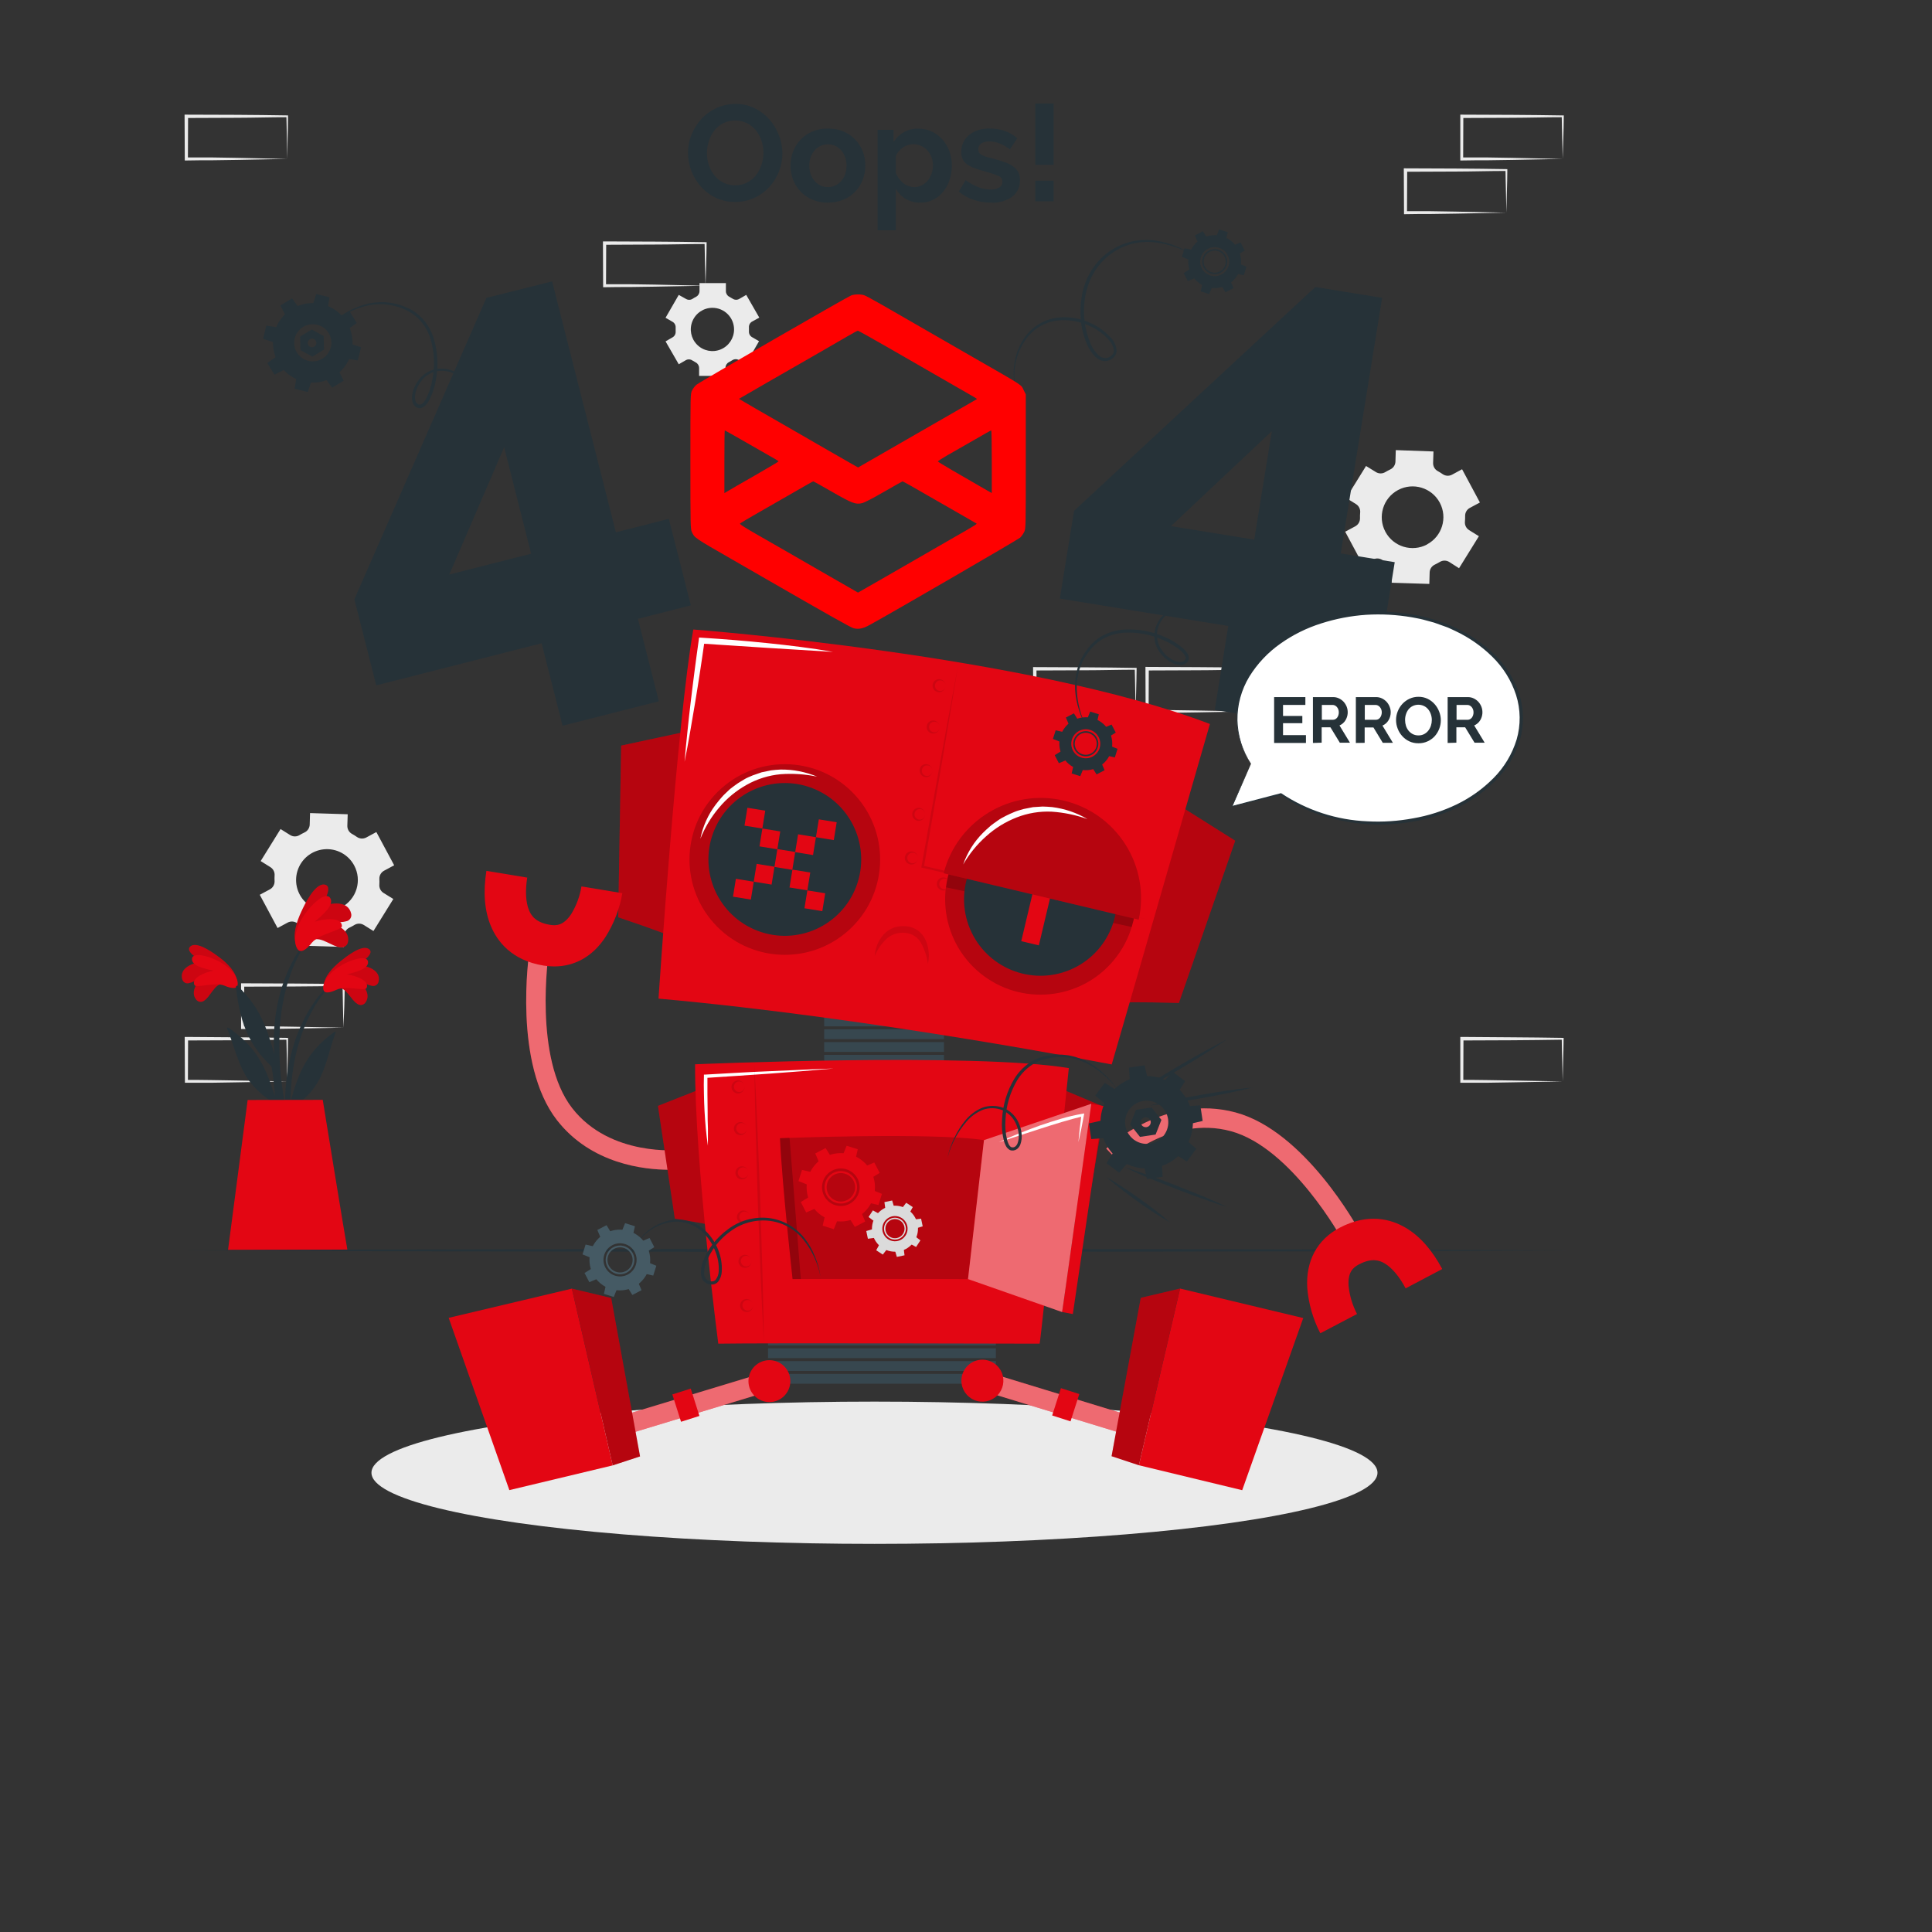 <svg id="eCDkYlpNo6x1" xmlns="http://www.w3.org/2000/svg" xmlns:xlink="http://www.w3.org/1999/xlink" viewBox="0 0 300 300" shape-rendering="geometricPrecision" text-rendering="geometricPrecision" project-id="5cea07e250db4d75978750892d39fcd6" export-id="38884822e9124c70954074f45828e4cb" cached="false"><rect x="0" y="0" width="300" height="300" fill="#333333" stroke="none"/><g transform="matrix(.524 0 0 0.524 4.788-6.61)"><g><path d="M92.64,317.14l-14.84.28-7.51.12c-2.51,0-5,0-7.55,0h-.44v-.45-12.63-.46h.5l14.95.07c5,0,10,.11,15,.16h.27v.27c0,2.14-.09,4.27-.13,6.38l-.25,6.26Zm0,0l-.15-6.37c0-2.1-.11-4.19-.13-6.26l.28.27c-5,.06-10,.16-15,.17l-14.9.05.5-.5-.05,12.63-.45-.44c2.47,0,4.93,0,7.4.05l7.43.12l15.07.28Z" fill="#ebebeb"/><path d="M76,333.07l-14.83.28-7.52.12c-2.51,0-5,0-7.55,0h-.44v-.45l-.06-12.63v-.5h.5L61,320c5,0,10,.12,14.95.17h.27v.27c0,2.14-.08,4.27-.13,6.38L76,333.07Zm0,0l-.14-6.37c0-2.1-.11-4.19-.13-6.26l.27.27c-5,.06-10,.16-14.95.17l-14.95.06.5-.5-.05,12.63-.45-.44c2.47,0,4.93,0,7.4.05l7.44.12l15.06.27Z" fill="#ebebeb"/><path d="M76,59.71L61.13,60l-7.52.11c-2.51,0-5,0-7.55.06h-.44v-.45l-.06-12.63v-.5h.5L61,46.64c5,0,10,.12,14.95.17h.27v.27c0,2.14-.08,4.27-.13,6.38L76,59.71Zm0,0l-.14-6.37c0-2.1-.11-4.19-.13-6.26l.27.27c-5,0-10,.16-14.95.17l-14.95.06.5-.5-.05,12.63-.45-.44c2.47,0,4.93,0,7.4,0l7.44.12L76,59.71Z" fill="#ebebeb"/><path d="M453.94,59.71L439.1,60l-7.51.11c-2.51,0-5,0-7.55.06h-.44v-.45-12.63-.5h.5l14.95.06c5,0,10,.12,14.95.17h.27v.27c0,2.14-.09,4.27-.13,6.38l-.2,6.24Zm0,0l-.14-6.37c-.05-2.1-.12-4.19-.14-6.26l.28.27c-5,0-10,.16-14.95.17L424,47.58l.5-.5-.05,12.63-.45-.44c2.47,0,4.93,0,7.4,0l7.43.12l15.11.32Z" fill="#ebebeb"/><path d="M437.26,75.64l-14.83.28-7.52.11c-2.51,0-5,0-7.55.06h-.44v-.45L406.86,63v-.5h.5l14.95.06c5,0,10,.12,14.95.17h.28v.27c0,2.14-.08,4.27-.13,6.38l-.15,6.26Zm0,0l-.14-6.37c-.05-2.11-.11-4.19-.13-6.26l.27.27c-5,0-10,.16-14.95.17l-14.95.06.5-.5-.05,12.63-.45-.44c2.47,0,4.93,0,7.4,0l7.44.12l15.06.32Z" fill="#ebebeb"/><path d="M360.69,223.44l-14.83.28-7.52.11c-2.51,0-5,0-7.54,0h-.45v-.45l-.05-12.64v-.5h.51l14.94.07c5,0,10,.11,14.95.16h.3v.27c0,2.14-.08,4.27-.13,6.38l-.18,6.32Zm0,0l-.14-6.38c-.05-2.1-.11-4.18-.13-6.26l.27.28c-5,0-10,.16-14.95.16l-14.94.06.49-.5-.05,12.64-.44-.45c2.46,0,4.92,0,7.39.06l7.44.11l15.06.28Z" fill="#ebebeb"/><path d="M344,239.37l-14.83.28-7.51.11c-2.51.05-5,0-7.55.05h-.45v-.45l-.05-12.64v-.5h.5l14.95.07c5,0,10,.11,14.94.16h.28v.27c0,2.14-.09,4.27-.13,6.38l-.15,6.27Zm0,0l-.14-6.38c0-2.1-.11-4.18-.13-6.26l.27.28c-5,.05-10,.16-14.94.16l-14.95.06.5-.5-.06,12.64-.44-.45c2.46,0,4.93,0,7.4.06l7.43.11l15.06.28Z" fill="#ebebeb"/><path d="M327.4,223.44l-14.83.28-7.51.11c-2.51,0-5,0-7.55,0h-.45v-.45L297,210.8v-.5h.51l14.94.07c5,0,10,.11,14.95.16h.28v.27c0,2.14-.09,4.27-.13,6.38l-.15,6.26Zm0,0l-.14-6.38c0-2.1-.11-4.18-.13-6.26l.27.28c-5,0-10,.16-14.95.16l-14.94.06.5-.5-.01,12.64-.44-.45c2.46,0,4.92,0,7.4.06l7.43.11l15.01.28Z" fill="#ebebeb"/><path d="M453.94,333.07l-14.84.28-7.51.12c-2.51,0-5,0-7.55,0h-.44v-.45-12.63-.5h.5L439,320c5,0,10,.12,14.95.17h.27v.27c0,2.14-.09,4.27-.13,6.38l-.15,6.25Zm0,0l-.14-6.37c-.05-2.1-.12-4.19-.14-6.26l.28.27c-5,.06-10,.16-14.95.17l-14.95.06.5-.5-.05,12.63-.45-.44c2.47,0,4.93,0,7.4.05l7.43.12l15.07.27Z" fill="#ebebeb"/><path d="M199.93,97.28l-14.84.28-7.51.11c-2.51,0-5,0-7.55.06h-.44v-.45l-.05-12.63v-.5h.5l14.95.06c5,0,10,.11,15,.17h.27v.27c0,2.14-.09,4.27-.13,6.37l-.2,6.26Zm0,0l-.15-6.37c0-2.11-.11-4.19-.13-6.26l.28.27c-5,0-10,.16-15,.16L170,85.15l.5-.5-.05,12.63-.45-.44c2.47,0,4.93,0,7.4,0l7.43.11l15.1.33Z" fill="#ebebeb"/><path d="M423.23,181l5.88-9.49-2.9-1.8c-.851-.534-1.33-1.5-1.24-2.5.05-.555.07-1.113.06-1.67-.031-.999.502-1.931,1.38-2.41l3-1.61-5.28-9.85-3,1.62c-.884.465-1.954.395-2.77-.18-.458-.318-.932-.612-1.42-.88-.884-.475-1.425-1.407-1.4-2.41l.11-3.42-11.17-.4-.1,3.43c-.045,1.002-.647,1.894-1.56,2.31-.24.11-.49.24-.73.37s-.48.26-.71.4c-.852.525-1.928.525-2.78,0l-2.93-1.81-5.88,9.49L392.7,162c.849.535,1.324,1.501,1.23,2.5-.052.552-.068,1.106-.05,1.66.023 1-.513,1.929-1.39,2.41l-3,1.61l5.28,9.85l3-1.62c.884-.465,1.954-.395,2.77.18.458.318.932.612,1.42.88.882.472,1.424,1.4,1.4,2.4l-.11,3.43l11.17.35.1-3.43c.042-.997.641-1.886,1.55-2.3l.74-.38c.25-.13.49-.26.72-.4.856-.525,1.934-.525,2.79,0l2.91,1.86Zm-9.46-7.05c-4.451,2.377-9.987.698-12.366-3.752s-.702-9.986,3.746-12.368s9.986-.707,12.37,3.74c2.367,4.447.69,9.97-3.75,12.35v.03Z" fill="#ebebeb"/><path d="M101.53,288.51l5.89-9.49-2.91-1.8c-.849-.535-1.324-1.501-1.23-2.5.03-.556.03-1.114,0-1.67-.027-1.001.51-1.932,1.39-2.41l3-1.61-5.28-9.85-3,1.62c-.888.464-1.96.395-2.78-.18-.455-.321-.929-.615-1.42-.88-.881-.478-1.421-1.408-1.4-2.41l.11-3.42-11.16-.35-.1,3.43c-.041,1.006-.644,1.902-1.56,2.32-.25.11-.49.24-.74.37s-.48.26-.71.4c-.849.526-1.921.526-2.77,0L74,258.29l-5.89,9.49L71,269.59c.852.532,1.329,1.501,1.23,2.5c0,.55-.06,1.1,0,1.66.027,1.001-.51,1.932-1.39,2.41l-3,1.61l5.28,9.85l3-1.62c.888-.464,1.96-.395,2.78.18.452.318.923.609,1.41.87.881.478,1.421,1.408,1.4,2.41l-.1,3.43l11.16.34.11-3.42c.041-1.0.64-1.893,1.55-2.31.25-.11.49-.24.74-.37s.48-.26.71-.41c.855-.529,1.935-.529,2.79,0l2.86,1.79Zm-9.45-7.05c-3.262,1.751-7.257,1.363-10.122-.981s-4.035-6.184-2.964-9.727s4.171-6.093,7.854-6.459s7.225,1.524,8.972,4.787c1.147,2.137,1.397,4.643.696,6.965s-2.297,4.27-4.436,5.415Z" fill="#ebebeb"/><path d="M215.87,106.74L212,100l-2.08,1.2c-.61.349-1.366.322-1.95-.07-.323-.211-.657-.404-1-.58-.616-.319-1.003-.956-1-1.65v-2.4h-7.82v2.4c-.002.693-.387,1.328-1,1.65-.35.18-.69.37-1,.58-.595.413-1.377.44-2,.07L192,100l-3.91,6.78l2.08,1.2c.605.355.957,1.021.91,1.72c0,.19,0,.39,0,.58s0,.38,0,.58c.052.695-.297,1.359-.9,1.71l-2.09,1.21l3.91,6.78l2.08-1.2c.61-.349,1.366-.322,1.95.07.323.211.657.404,1,.58.613.322.998.957,1,1.65v2.34h7.82v-2.4c-.003-.694.384-1.331,1-1.65.35-.18.68-.37,1-.58.584-.392,1.34-.419,1.95-.07l2.08,1.2l3.91-6.78-2.08-1.2c-.605-.355-.957-1.021-.91-1.72c0-.19,0-.39,0-.58s0-.39,0-.58c-.047-.699.305-1.365.91-1.72l2.16-1.18Zm-7.48,3.5c0,2.593-1.562,4.93-3.957,5.922s-5.152.444-6.986-1.39-2.382-4.59-1.39-6.986s3.329-3.957,5.922-3.957c3.54,0,6.41,2.87,6.41,6.41Z" fill="#ebebeb"/></g><g><path d="M88.84,303.84c-13.07,12.79-15.27,32.59-12.51,49.92.07.4.68.29.68-.08c0-3.95-.12-7.86-.11-11.76.07-.17.13-.34.2-.52c3.41-2.48,6.55-5.28,8.49-9.12c2.18-4.29,3-9.14,4.71-13.62.16-.43-.3-.3-.6-.08-8,5.86-10.48,12.17-12.76,20.6.044-4.41.506-8.807,1.38-13.13c1.72-8,5.11-15.93,10.86-21.86.22-.19-.12-.58-.34-.35Z" fill="#263238"/><path d="M91.29,305.33c2.25.08,3.66,3.67,5.41,4.72.371.305.854.436,1.328.362s.893-.348,1.152-.752c1.74-2.42-.64-5.41-2.88-7.09c1.6.66,2.93,1.82,4.65,2.15.448.143.935.087,1.339-.154s.684-.644.771-1.106c.76-3.31-3.39-4.77-6.23-4.84c1.38-1,5.33-3.57,3.23-4.85s-6.76,2.44-8.27,3.67c-2.23,1.8-4.88,4.5-5,7.32-.11,3.29,2.77,1.24,4.5.57Z" fill="#e30613"/><path d="M91.29,305.33c2.25.08,3.66,3.67,5.41,4.72.371.305.854.436,1.328.362s.893-.348,1.152-.752c1.74-2.42-.64-5.41-2.88-7.09c1.6.66,2.93,1.82,4.65,2.15.448.143.935.087,1.339-.154s.684-.644.771-1.106c.76-3.31-3.39-4.77-6.23-4.84c1.38-1,5.33-3.57,3.23-4.85s-6.76,2.44-8.27,3.67c-2.23,1.8-4.88,4.5-5,7.32-.11,3.29,2.77,1.24,4.5.57Z" opacity="0.1"/><path d="M90.64,305.89c2.88-1.31,8.4.57,8.87-.52.95-2.21-3.46-3.73-5.85-4c2.2-.59,6.4-1.54,6.27-3.65-.16-2.59-6.44-.36-9.63,2.08-4,3.07-4,6-3.32,6.63.91.79,3.19-.33,3.66-.54Z" fill="#e30613"/><path d="M59.07,302.57c13.55,12.29,16.49,32,14.4,49.42-.06.39-.67.31-.68-.06-.15-3.95-.18-7.86-.34-11.75-.08-.18-.15-.34-.22-.52-3.51-2.35-6.75-5-8.83-8.79-2.35-4.21-3.39-9-5.23-13.43-.17-.42.29-.32.6-.11c8.17,5.56,10.94,11.77,13.54,20.11-.221-4.405-.851-8.781-1.88-13.07-2-7.93-5.72-15.72-11.69-21.44-.22-.22.1-.57.33-.36Z" fill="#263238"/><path d="M56.68,304.16c-2.25.16-3.52,3.8-5.23,4.92-.359.317-.837.465-1.312.408s-.904-.315-1.178-.708c-1.83-2.35.43-5.43,2.61-7.19-1.58.72-2.86,1.93-4.57,2.32-.441.164-.932.129-1.345-.098s-.707-.622-.805-1.082c-.89-3.27,3.2-4.9,6-5.07-1.41-.91-5.46-3.36-3.41-4.72s6.85,2.18,8.41,3.35c2.29,1.71,5,4.31,5.25,7.12.28,3.29-2.67,1.37-4.42.75Z" fill="#e30613"/><path d="M56.68,304.16c-2.25.16-3.52,3.8-5.23,4.92-.359.317-.837.465-1.312.408s-.904-.315-1.178-.708c-1.83-2.35.43-5.43,2.61-7.19-1.58.72-2.86,1.93-4.57,2.32-.441.164-.932.129-1.345-.098s-.707-.622-.805-1.082c-.89-3.27,3.2-4.9,6-5.07-1.41-.91-5.46-3.36-3.41-4.72s6.85,2.18,8.41,3.35c2.29,1.71,5,4.31,5.25,7.12.28,3.29-2.67,1.37-4.42.75Z" opacity="0.1"/><path d="M57.35,304.69c-2.93-1.2-8.37.89-8.88-.18-1-2.18,3.31-3.86,5.68-4.25-2.21-.51-6.45-1.29-6.4-3.41.06-2.59,6.43-.61,9.7,1.71c4.13,2.92,4.21,5.88,3.57,6.5-.87.85-3.19-.18-3.67-.37Z" fill="#e30613"/><path d="M72.93,335c.912,6.569,2.316,13.061,4.2,19.42.052.276.319.457.595.405s.457-.319.405-.595c-.89-6-2.51-11.86-3.4-17.85-.962-6.056-1.297-12.195-1-18.32.57-10.09,3.31-20.83,9.89-28.72.14-.19-.16-.45-.31-.28C70,304.46,72.13,323.3,72.15,325c-1.87-6.36-3.79-13.65-10.85-20.13-.31-.28-.54-.15-.49.33c1.26,11.8,4.54,18,11.38,24.27.2,1.86.44,3.72.74,5.53Z" fill="#263238"/><path d="M83.65,291.14c2.37-1.06,5.64,2,8,2.17.533.12,1.093.009,1.54-.305s.742-.803.81-1.345c.59-3.39-3.39-5.3-6.56-5.9c2-.13,4,.41,5.92-.12.537-.075,1.016-.379,1.311-.833s.379-1.015.229-1.537C94,279.46,89,280,86,281.38c.94-1.69,3.73-6.38.91-6.65s-5.79,5.93-6.74,8c-1.4,3-2.79,7.12-1.48,10.09c1.54,3.45,3.51-.1,4.96-1.68Z" fill="#e30613"/><path d="M83.65,291.14c2.37-1.06,5.64,2,8,2.17.533.12,1.093.009,1.54-.305s.742-.803.81-1.345c.59-3.39-3.39-5.3-6.56-5.9c2-.13,4,.41,5.92-.12.537-.075,1.016-.379,1.311-.833s.379-1.015.229-1.537C94,279.46,89,280,86,281.38c.94-1.69,3.73-6.38.91-6.65s-5.79,5.93-6.74,8c-1.4,3-2.79,7.12-1.48,10.09c1.54,3.45,3.51-.1,4.96-1.68Z" opacity="0.1"/><path d="M83.25,292c2.33-2.8,9-3.63,8.94-5-.12-2.77-5.47-2.13-8.09-1.23c2-1.73,5.86-4.82,4.67-6.95-1.47-2.6-6.88,2.87-9,7-2.61,5.21-1.09,8.28-.1,8.56c1.4.43,3.2-1.88,3.58-2.38Z" fill="#e30613"/><path d="M64.25,338.58L58.44,383h35.37c-.72-3.93-7.31-44.46-7.31-44.46l-22.25.04Z" fill="#e30613"/></g><g><polygon points="43.37,383.14 95.03,382.9 146.69,382.81 250,382.64 353.31,382.81 404.97,382.9 456.63,383.14 404.97,383.39 353.31,383.48 250,383.64 146.69,383.48 95.03,383.39 43.37,383.14" fill="#263238"/></g><g><ellipse rx="149.06" ry="21.08" transform="translate(250 449.04)" fill="#ebebeb"/></g><g><path d="M157.57,227.67l-6.21-24.43-49,12.47-6.48-25.5L135,100.89L154.47,96l18.9,74.36l15.69-4L195.59,192l-15.69,4l6.2,24.43-28.53,7.24ZM124,182.87l24.26-6.17-8-31.56L124,182.87Z" fill="#263238"/><path d="M350.84,223l4-24.88L304.93,190l4.21-26l71.5-66.33l19.8,3.21-12.27,75.74l16,2.59-4.23,26.15-16-2.59-4,24.88-29.1-4.65Zm-13-54.47l24.7,4l5.21-32.15-29.91,28.15Z" fill="#263238"/><path d="M208.68,72.46c-1.962.024-3.904-.397-5.68-1.23-1.669-.788-3.164-1.9-4.4-3.27-2.459-2.754-3.831-6.308-3.86-10-.008-1.886.356-3.755,1.07-5.5.692-1.714,1.692-3.286,2.95-4.64c1.259-1.355,2.775-2.447,4.46-3.21c1.763-.805,3.682-1.211,5.62-1.19c1.963-.026,3.905.409,5.67,1.27c1.647.813,3.121,1.937,4.34,3.31c1.221,1.378,2.18,2.967,2.83,4.69c1.373,3.469,1.373,7.331,0,10.8-.678,1.702-1.665,3.265-2.91,4.61-1.254,1.347-2.763,2.431-4.44,3.19-1.775.798-3.704,1.198-5.65,1.17Zm-8.33-14.54c-.004,1.219.189,2.432.57,3.59.354,1.115.91,2.156,1.64,3.07.709.894,1.603,1.624,2.62,2.14c1.097.553,2.312.831,3.54.81c1.241.027,2.468-.259,3.57-.83c1.024-.537,1.92-1.287,2.63-2.2.719-.924,1.265-1.971,1.61-3.09.76-2.302.76-4.788,0-7.09-.366-1.112-.925-2.151-1.65-3.07-.716-.886-1.612-1.609-2.63-2.12-2.24-1.08-4.85-1.08-7.09,0-1.023.529-1.921,1.272-2.63,2.18-.707.922-1.245,1.961-1.59,3.07-.379,1.142-.578,2.337-.59,3.54Z" fill="#263238"/><path d="M236.23,72.66c-1.595.03-3.179-.273-4.65-.89-1.316-.551-2.505-1.368-3.49-2.4-.957-1.008-1.707-2.194-2.21-3.49-1.014-2.698-1.014-5.672,0-8.37.5-1.303,1.251-2.496,2.21-3.51.985-1.032,2.174-1.849,3.49-2.4c1.471-.617,3.055-.92,4.65-.89c1.585-.03,3.159.273,4.62.89c1.309.554,2.49,1.37,3.47,2.4.957,1.008,1.707,2.194,2.21,3.49c1.014,2.698,1.014,5.672,0,8.37-.499,1.291-1.239,2.475-2.18,3.49-.982,1.032-2.167,1.849-3.48,2.4-1.467.623-3.047.933-4.64.91Zm-5.54-10.94c-.013.872.133,1.74.43,2.56.261.734.658,1.413,1.17,2c.47.553,1.053,1,1.71,1.31c1.389.627,2.981.627,4.37,0c.671-.305,1.268-.752,1.75-1.31.512-.589.912-1.267,1.18-2c.289-.833.431-1.709.42-2.59.008-.865-.134-1.724-.42-2.54-.268-.733-.668-1.411-1.18-2-.482-.558-1.079-1.005-1.75-1.31-.684-.313-1.428-.474-2.18-.47-.758-.008-1.507.16-2.19.49-.668.319-1.264.772-1.75,1.33-.512.587-.909,1.266-1.17,2-.279.814-.411,1.67-.39,2.53Z" fill="#263238"/><path d="M263.61,72.66c-1.528.036-3.036-.348-4.36-1.11-1.223-.719-2.229-1.756-2.91-3v12.31h-5.41v-29.77h4.73v3.64c.742-1.21,1.773-2.217,3-2.93c1.324-.741,2.823-1.111,4.34-1.07c1.382-.018,2.75.28,4,.87c1.188.565,2.252,1.36,3.13,2.34.895,1.02,1.593,2.196,2.06,3.47.499,1.351.75,2.78.74,4.22.009,1.471-.221,2.933-.68,4.33-.422,1.277-1.073,2.466-1.92,3.51-.798.981-1.797,1.779-2.93,2.34-1.176.585-2.477.877-3.79.85Zm-1.81-4.6c.778.004,1.546-.178,2.24-.53.675-.343,1.271-.824,1.75-1.41.501-.612.888-1.31,1.14-2.06.269-.782.404-1.603.4-2.43.004-.846-.145-1.687-.44-2.48-.282-.74-.703-1.419-1.24-2-.523-.565-1.156-1.018-1.86-1.33-.728-.333-1.52-.5-2.32-.49-.534.004-1.065.096-1.57.27-.535.169-1.04.419-1.5.74-.456.323-.869.703-1.23,1.13-.355.423-.636.903-.83,1.42v5c.469,1.175,1.234,2.208,2.22,3c.913.752,2.057,1.165,3.24,1.17Z" fill="#263238"/><path d="M284.54,72.66c-1.771.003-3.531-.284-5.21-.85-1.588-.514-3.06-1.336-4.33-2.42L277,66c1.172.843,2.441,1.542,3.78,2.08c1.167.456,2.407.694,3.66.7.887.046,1.768-.162,2.54-.6.594-.376.948-1.037.93-1.74.018-.724-.417-1.382-1.09-1.65-1.149-.5-2.336-.908-3.55-1.22-1.38-.37-2.55-.74-3.52-1.09-.835-.277-1.624-.678-2.34-1.19-.553-.392-.997-.919-1.29-1.53-.287-.655-.426-1.365-.41-2.08-.017-1.006.199-2.001.63-2.91.412-.858,1.014-1.61,1.76-2.2.786-.626,1.681-1.1,2.64-1.4c1.066-.328,2.175-.49,3.29-.48c1.516-.01,3.025.22,4.47.68c1.41.473,2.707,1.232,3.81,2.23l-2.18,3.27c-.953-.74-2.007-1.34-3.13-1.78-.957-.37-1.974-.563-3-.57-.805-.028-1.601.17-2.3.57-.62.391-.977,1.089-.93,1.82-.009.324.066.645.22.93.18.269.424.489.71.64.405.224.83.408,1.27.55.53.17,1.18.36,2,.54c1.46.38,2.7.76,3.74,1.14.881.309,1.713.743,2.47,1.29.616.429,1.117,1.002,1.46,1.67.331.731.488,1.528.46,2.33.074,1.913-.784,3.742-2.3,4.91-1.834,1.264-4.037,1.88-6.26,1.75Z" fill="#263238"/><path d="M297.67,61.47v-18.18h5.41v18.18h-5.41Zm0,10.79v-6.1h5.41v6.1h-5.41Z" fill="#263238"/></g><g><rect width="35.51" height="2.91" rx="0" ry="0" transform="translate(235.09 313.85)" fill="#37474f"/><rect width="35.51" height="2.91" rx="0" ry="0" transform="translate(235.09 317.63)" fill="#37474f"/><rect width="35.51" height="2.91" rx="0" ry="0" transform="translate(235.09 321.42)" fill="#37474f"/><rect width="35.51" height="2.91" rx="0" ry="0" transform="translate(235.09 325.21)" fill="#37474f"/><rect width="35.51" height="2.91" rx="0" ry="0" transform="translate(235.09 329)" fill="#37474f"/><rect width="67.52" height="2.91" rx="0" ry="0" transform="translate(218.46 404.59)" fill="#37474f"/><rect width="67.52" height="2.91" rx="0" ry="0" transform="translate(218.46 408.38)" fill="#37474f"/><rect width="67.52" height="2.91" rx="0" ry="0" transform="translate(218.46 412.17)" fill="#37474f"/><rect width="67.52" height="2.91" rx="0" ry="0" transform="translate(218.46 415.96)" fill="#37474f"/><rect width="67.52" height="2.91" rx="0" ry="0" transform="translate(218.46 419.75)" fill="#37474f"/><path d="M188.83,289.8c0-.39-14.77-5.36-14.77-5.36l.87-50.88l19.64-4.22-5.74,60.46Z" fill="#e30613"/><path d="M188.83,289.8c0-.39-14.77-5.36-14.77-5.36l.87-50.88l19.64-4.22-5.74,60.46Z" opacity="0.2"/><path d="M324.49,309.77c.1-.38,15.72.06,15.72.06l16.69-48.08-17-10.71-15.41,58.73Z" fill="#e30613"/><path d="M324.49,309.77c.1-.38,15.72.06,15.72.06l16.69-48.08-17-10.71-15.41,58.73Z" opacity="0.2"/><path d="M186,308.54c0,0,5.49-82.3,10.31-109.38c0,0,99.42,7.52,153.09,28c0,0-27.67,96.12-29.1,100.89-.02.04-70.03-13.75-134.3-19.51Z" fill="#e30613"/><path d="M274.72,210.15q-2.42,14.86-4.94,29.72l-5.13,29.67-.27-.41L297.69,277l16.64,4l16.61,4.11-16.7-3.74-16.69-3.81-33.34-7.79-.34-.08.06-.34l5.31-29.65q2.67-14.7,5.48-29.55Z" opacity="0.1"/><path d="M271.07,215.8c-.022.991-.767,1.816-1.75,1.94-.531.041-1.057-.132-1.46-.48-.414-.373-.653-.903-.66-1.46.007-.557.246-1.087.66-1.46.573-.496,1.383-.613,2.073-.299s1.134,1.001,1.137,1.759Zm0,0c-.005-.457-.205-.89-.55-1.19-.635-.541-1.583-.491-2.158.115s-.574,1.555,0,2.161s1.522.656,2.158.115c.343-.305.543-.741.55-1.2Z" opacity="0.1"/><path d="M269.32,228.05c.005.996-.749,1.832-1.74,1.93-.545.057-1.088-.121-1.493-.49s-.633-.893-.627-1.44c-.003-.557.234-1.089.65-1.46.406-.351.935-.524,1.47-.48.98.128,1.719.952,1.74,1.94Zm0,0c-.002-.461-.203-.898-.55-1.2-.33-.279-.761-.409-1.19-.36-.794.09-1.393.761-1.393,1.56s.6,1.47,1.393,1.56c.444.052.889-.09,1.221-.388s.522-.725.519-1.172Z" opacity="0.1"/><path d="M267.17,241c.005.996-.749,1.832-1.74,1.93-.813.017-1.555-.46-1.878-1.206s-.161-1.614.408-2.194c.407-.347.937-.516,1.47-.47.993.103,1.745.942,1.74,1.94Zm0,0c-.002-.461-.203-.898-.55-1.2-.33-.279-.761-.409-1.19-.36-.794.09-1.393.761-1.393,1.56s.6,1.47,1.393,1.56c.43.04.859-.093,1.19-.37.349-.297.55-.732.55-1.19Z" opacity="0.1"/><path d="M265,253.93c0.0.994-.751,1.828-1.74,1.93-.725.052-1.417-.305-1.796-.925s-.378-1.4,0-2.02s1.071-.977,1.796-.925c.993.103,1.745.942,1.74,1.94Zm0,0c-.002-.461-.203-.898-.55-1.2-.33-.279-.761-.409-1.19-.36-.794.09-1.393.761-1.393,1.56s.6,1.47,1.393,1.56c.43.04.859-.093,1.19-.37.345-.3.545-.733.55-1.19Z" opacity="0.1"/><path d="M272.35,274.56c0.0.802-.493,1.522-1.241,1.81s-1.597.087-2.136-.507-.656-1.459-.296-2.175s1.125-1.137,1.923-1.059c.993.098,1.75.932,1.75,1.93Zm0,0c-.007-.459-.207-.895-.55-1.2-.336-.276-.768-.406-1.2-.36-.666.081-1.206.576-1.346,1.231s.153,1.328.727,1.673s1.306.287,1.819-.145c.343-.305.543-.741.55-1.2Z" opacity="0.1"/><path d="M284.56,277.54c-.003.758-.447,1.445-1.137,1.759s-1.5.197-2.073-.299c-.421-.368-.663-.901-.663-1.46s.241-1.092.663-1.46c.405-.344.93-.514,1.46-.47.995.093,1.754.931,1.75,1.93Zm0,0c-.002-.461-.203-.898-.55-1.2-.336-.276-.768-.406-1.2-.36-.666.081-1.206.576-1.346,1.231s.153,1.328.727,1.673s1.306.287,1.819-.145c.347-.302.548-.739.55-1.2Z" opacity="0.1"/><path d="M296.77,280.52c.003.758-.439,1.448-1.129,1.763s-1.5.196-2.071-.303c-.414-.373-.653-.903-.66-1.46-.003-.557.234-1.089.65-1.46.407-.347.937-.516,1.47-.47.991.098,1.745.934,1.74,1.93Zm0,0c.002-.459-.195-.897-.54-1.2-.35-.268-.794-.383-1.23-.32-.794.09-1.393.761-1.393,1.56s.6,1.47,1.393,1.56c.432.045.864-.085,1.2-.36.367-.307.576-.762.57-1.24Z" opacity="0.1"/><path d="M309,283.5c-.003.758-.447,1.445-1.137,1.759s-1.5.197-2.073-.299c-.414-.373-.653-.903-.66-1.46.007-.557.246-1.087.66-1.46.403-.348.929-.521,1.46-.48.983.124,1.728.949,1.75,1.94Zm0,0c-.007-.459-.207-.895-.55-1.2-.513-.432-1.244-.49-1.819-.145s-.867,1.017-.727,1.673.681,1.151,1.346,1.231c.432.046.864-.084,1.2-.36.343-.305.543-.741.55-1.2Z" opacity="0.1"/><path d="M321.2,286.61c-.102.981-.905,1.741-1.89,1.79-.535.006-1.05-.203-1.43-.58-.387-.402-.584-.95-.54-1.507s.324-1.067.77-1.403c.425-.322.965-.452,1.49-.36.969.197,1.649,1.072,1.6,2.06Zm0,0c.03-.457-.138-.905-.46-1.23-.592-.589-1.542-.611-2.161-.051s-.691,1.508-.163,2.156s1.47.768,2.144.275c.368-.274.601-.693.64-1.15Z" opacity="0.1"/><path d="M262.87,266.86c.005.998-.747,1.837-1.74,1.94-.533.041-1.06-.128-1.47-.47-.644-.554-.853-1.461-.516-2.241s1.141-1.249,1.986-1.159c.989.102,1.74.936,1.74,1.93Zm0,0c-.005-.457-.205-.89-.55-1.19-.635-.541-1.583-.491-2.158.115s-.574,1.555,0,2.161s1.522.656,2.158.115c.347-.302.548-.739.55-1.2Z" opacity="0.1"/><circle r="28.23" transform="matrix(.744-.669 0.669 0.744 223.432 267.317)" opacity="0.2"/><circle r="22.64" transform="matrix(.354-.935 0.935 0.354 223.43 267.293)" fill="#263238"/><rect width="5.36" height="5.36" rx="0" ry="0" transform="matrix(.987 0.16-.16 0.987 216.782 258.138)" fill="#e30613"/><rect width="5.36" height="5.36" rx="0" ry="0" transform="matrix(.987 0.16-.16 0.987 212.342 251.987)" fill="#e30613"/><rect width="5.36" height="5.36" rx="0" ry="0" transform="matrix(.987 0.16-.16 0.987 233.511 255.418)" fill="#e30613"/><rect width="5.36" height="5.36" rx="0" ry="0" transform="matrix(.987 0.16-.16 0.987 208.931 273.041)" fill="#e30613"/><rect width="5.36" height="5.36" rx="0" ry="0" transform="matrix(.987 0.16-.16 0.987 230.11 276.472)" fill="#e30613"/><rect width="5.36" height="5.36" rx="0" ry="0" transform="matrix(.987 0.16-.16 0.987 215.081 268.602)" fill="#e30613"/><rect width="5.36" height="5.36" rx="0" ry="0" transform="matrix(.987 0.16-.16 0.987 221.221 264.23)" fill="#e30613"/><rect width="5.36" height="5.36" rx="0" ry="0" transform="matrix(.987 0.16-.16 0.987 227.362 259.848)" fill="#e30613"/><rect width="5.36" height="5.36" rx="0" ry="0" transform="matrix(.987 0.16-.16 0.987 225.68 270.313)" fill="#e30613"/><circle r="28.23" transform="matrix(.634-.774 0.774 0.634 299.19 279.119)" fill="#e30613"/><circle r="28.23" transform="matrix(.634-.774 0.774 0.634 299.19 279.119)" opacity="0.2"/><path d="M326.66,285.67c-.13.56-.28,1.09-.44,1.63l-55-11.74c.13-1,.3-2,.53-2.95c2.183-9.974,9.579-17.992,19.344-20.972s20.378-.457,27.758,6.598s10.376,17.545,7.838,27.434h-.03Z" transform="translate(0 0)" opacity="0.2"/><circle r="22.64" transform="matrix(.923-.386 0.386 0.923 299.196 279.112)" fill="#263238"/><rect width="5.36" height="26.69" rx="0" ry="0" transform="matrix(.973 0.231-.231 0.973 299.66 265.551)" fill="#e30613"/><path d="M328.3,285.14L270.5,271.4c4.026-15.695,19.885-25.27,35.649-21.522s25.618,19.435,22.151,35.262Z" fill="#e30613"/><path d="M328.3,285.14L270.5,271.4c4.026-15.695,19.885-25.27,35.649-21.522s25.618,19.435,22.151,35.262Z" opacity="0.2"/><path d="M250.07,295.92c.135-2.349,1.054-4.585,2.61-6.35.839-.93,1.893-1.641,3.07-2.07c1.189-.403,2.452-.543,3.7-.41c2.596.232,4.84,1.907,5.8,4.33.891,2.17,1.097,4.56.59,6.85-.291-2.15-.969-4.231-2-6.14-.931-1.724-2.659-2.872-4.61-3.06-1.975-.262-3.969.323-5.49,1.61-1.591,1.458-2.844,3.246-3.67,5.24Z" opacity="0.1"/><path d="M193.72,238.34c.23-3,.57-6,.86-9s.65-6,1-9s.74-6,1.12-9s.81-6,1.22-9l.1-.8.81.05q9.78.61,19.51,1.61c3.24.33,6.48.71,9.72,1.12s6.47.9,9.68,1.48l-19.52-1.2-19.49-1.27.91-.74c-.44,3-.85,6-1.32,9s-.92,6-1.42,8.95-1,5.95-1.52,8.93-1.05,5.91-1.66,8.87Z" fill="#fff"/><path d="M198.41,261.16c.72-3.663,2.266-7.114,4.52-10.09.55-.76,1.18-1.46,1.78-2.18s1.33-1.33,2-2s1.47-1.18,2.22-1.75s1.58-1,2.39-1.52s1.71-.83,2.57-1.22l2.68-.93l2.78-.57c.93-.14,1.87-.17,2.81-.24c3.719-.046,7.407.669,10.84,2.1-3.542-.744-7.171-.987-10.78-.72-3.54.322-6.971,1.389-10.07,3.13-3.117,1.731-5.889,4.019-8.18,6.75-2.344,2.757-4.222,5.878-5.56,9.24Z" fill="#fff"/><path d="M276.29,268.78c1.223-3.525,3.226-6.728,5.86-9.37.65-.67,1.37-1.28,2.07-1.91s1.5-1.13,2.26-1.69s1.61-1,2.44-1.43s1.71-.8,2.58-1.17s1.8-.59,2.7-.86l2.79-.55l2.83-.18c.94,0,1.88.1,2.82.16c3.697.457,7.261,1.669,10.47,3.56-3.407-1.222-6.968-1.962-10.58-2.2-3.548-.168-7.092.415-10.4,1.71-3.31,1.292-6.359,3.172-9,5.55-2.718,2.405-5.028,5.235-6.84,8.38Z" fill="#fff"/><path d="M189.14,359.25c-7.23,0-23.06-1.62-33.25-14.72-13-16.76-8.32-48.92-8.12-50.28l5.66.86c0,.31-4.54,31.09,7,45.9c11.26,14.48,31.69,12.41,31.89,12.38l.65,5.69c-.25.02-1.65.17-3.83.17Z" fill="#e30613"/><path d="M189.14,359.25c-7.23,0-23.06-1.62-33.25-14.72-13-16.76-8.32-48.92-8.12-50.28l5.66.86c0,.31-4.54,31.09,7,45.9c11.26,14.48,31.69,12.41,31.89,12.38l.65,5.69c-.25.02-1.65.17-3.83.17Z" opacity="0.4" fill="#fff"/><path d="M155.1,299c-1.058.005-2.115-.079-3.16-.25-9.55-1.55-13.77-7.26-15.64-11.78s-2.3-9.97-1.3-16.29l12.1,2c-.63,3.89-.44,7.32.52,9.65.69,1.66,2,3.66,6.26,4.35c1.94.31,4,.15,6.23-3.16c1.543-2.52,2.582-5.315,3.06-8.23l12.11,2c-.791,4.621-2.491,9.04-5,13-3.72,5.71-9.06,8.71-15.18,8.71Z" fill="#e30613"/><path d="M201.1,375.63c0-.26-10.26-1.89-10.26-1.89l-5-33.41l12.39-4.9l2.87,40.2Z" fill="#e30613"/><path d="M201.1,375.63c0-.26-10.26-1.89-10.26-1.89l-5-33.41l12.39-4.9l2.87,40.2Z" opacity="0.2"/><path d="M302.3,375.69c0-.26,10.29-1.66,10.29-1.66l5.71-33.29-12.3-5.17-3.7,40.12Z" fill="#e30613"/><path d="M302.3,375.69c0-.26,10.29-1.66,10.29-1.66l5.71-33.29-12.3-5.17-3.7,40.12Z" opacity="0.2"/><path d="M196.84,328c0,0,82.79-3.53,110.75,1.13c0,0-8.21,80.1-8.65,81.66c0,0-82.36-.23-95.23,0c0-.05-6.97-53.32-6.87-82.79Z" fill="#e30613"/><path d="M222,349.91c0,0,45.19-1.79,60.46.56c0,0-4.49,40.39-4.73,41.18c0,0-45-.11-52,0c.01,0-3.08-27.65-3.73-41.74Z" opacity="0.2"/><path d="M228.16,391.63h-2.43c0,0-3.08-27.63-3.73-41.73l2.83-.1l3.33,41.83Z" opacity="0.2"/><path d="M241.49,359.87c-1.858-.59-3.888-.001-5.141,1.492s-1.481,3.595-.577,5.322s2.761,2.738,4.702,2.56s3.583-1.511,4.157-3.374c.777-2.523-.624-5.2-3.14-6Zm2.58,5.86c-.705,2.221-3.076,3.45-5.297,2.746s-3.451-3.075-2.748-5.296s3.074-3.452,5.296-2.75c1.068.338,1.958,1.086,2.473,2.08s.615,2.152.277,3.22Zm-2.58-5.86c-1.858-.59-3.888-.001-5.141,1.492s-1.481,3.595-.577,5.322s2.761,2.738,4.702,2.56s3.583-1.511,4.157-3.374c.777-2.523-.624-5.2-3.14-6Zm2.58,5.86c-.705,2.221-3.076,3.45-5.297,2.746s-3.451-3.075-2.748-5.296s3.074-3.452,5.296-2.75c1.068.338,1.958,1.086,2.473,2.08s.615,2.152.277,3.22Zm-2.58-5.86c-1.858-.59-3.888-.001-5.141,1.492s-1.481,3.595-.577,5.322s2.761,2.738,4.702,2.56s3.583-1.511,4.157-3.374c.777-2.523-.624-5.2-3.14-6Zm2.58,5.86c-.705,2.221-3.076,3.45-5.297,2.746s-3.451-3.075-2.748-5.296s3.074-3.452,5.296-2.75c1.068.338,1.958,1.086,2.473,2.08s.615,2.152.277,3.22Zm-1-10.94c-5.335-1.684-11.025,1.275-12.71,6.61s1.275,11.025,6.61,12.71s11.025-1.275,12.71-6.61c1.681-5.326-1.261-11.008-6.58-12.71h-.03Zm2.25,11.34c-.935,2.921-4.058,4.533-6.981,3.603s-4.54-4.05-3.616-6.974s4.041-4.548,6.967-3.63c1.416.439,2.598,1.425,3.285,2.739s.822,2.847.375,4.261h-.03Zm-.72-.23c.59-1.858.001-3.888-1.492-5.141s-3.595-1.481-5.322-.577-2.738,2.761-2.56,4.702s1.511,3.583,3.374,4.157c1.216.385,2.535.271,3.667-.318s1.982-1.604,2.363-2.822h-.03Zm-.56-.17c-.705,2.221-3.076,3.45-5.297,2.746s-3.451-3.075-2.748-5.296s3.074-3.452,5.296-2.75c1.073.331,1.97,1.077,2.492,2.072s.625,2.157.288,3.228h-.03Zm-2.58-5.86c-1.858-.59-3.888-.001-5.141,1.492s-1.481,3.595-.577,5.322s2.761,2.738,4.702,2.56s3.583-1.511,4.157-3.374c.78-2.514-.606-5.188-3.11-6h-.03Zm2.58,5.86c-.705,2.221-3.076,3.45-5.297,2.746s-3.451-3.075-2.748-5.296s3.074-3.452,5.296-2.75c1.073.331,1.97,1.077,2.492,2.072s.625,2.157.288,3.228h-.03Zm-2.58-5.86c-1.858-.59-3.888-.001-5.141,1.492s-1.481,3.595-.577,5.322s2.761,2.738,4.702,2.56s3.583-1.511,4.157-3.374c.78-2.514-.606-5.188-3.11-6h-.03Zm2.58,5.86c-.705,2.221-3.076,3.45-5.297,2.746s-3.451-3.075-2.748-5.296s3.074-3.452,5.296-2.75c1.073.331,1.97,1.077,2.492,2.072s.625,2.157.288,3.228h-.03Z" fill="#e30613"/><polygon points="238.99,374.31 235.27,373.13 234.65,375.83 237.95,376.87 238.99,374.31" fill="#e30613"/><polygon points="232.31,370.82 230.51,367.37 228.16,368.83 229.76,371.91 232.31,370.82" fill="#e30613"/><polygon points="230.05,363.64 231.22,359.93 228.53,359.3 227.48,362.61 230.05,363.64" fill="#e30613"/><polygon points="233.53,356.96 236.99,355.17 235.52,352.82 232.45,354.42 233.53,356.96" fill="#e30613"/><polygon points="240.71,354.7 244.43,355.88 245.05,353.18 241.75,352.14 240.71,354.7" fill="#e30613"/><polygon points="247.39,358.18 249.19,361.64 251.54,360.18 249.94,357.1 247.39,358.18" fill="#e30613"/><polygon points="249.65,365.37 248.48,369.08 251.18,369.71 252.22,366.4 249.65,365.37" fill="#e30613"/><polygon points="246.17,372.04 242.72,373.84 244.18,376.19 247.25,374.59 246.17,372.04" fill="#e30613"/><path d="M257.84,374c-1.097-.718-2.518-.704-3.601.035s-1.613,2.058-1.344,3.341s1.285,2.277,2.574,2.519s2.596-.317,3.312-1.415c.976-1.497.555-3.501-.94-4.48Zm.61,4.26c-.856,1.314-2.615,1.686-3.93.83s-1.686-2.615-.83-3.93s2.615-1.686,3.93-.83c.634.411,1.078,1.058,1.234,1.797s.01,1.511-.404,2.143v-.01Zm-.61-4.26c-1.097-.718-2.518-.704-3.601.035s-1.613,2.058-1.344,3.341s1.285,2.277,2.574,2.519s2.596-.317,3.312-1.415c.976-1.497.555-3.501-.94-4.48Zm.61,4.26c-.856,1.314-2.615,1.686-3.93.83s-1.686-2.615-.83-3.93s2.615-1.686,3.93-.83c.634.411,1.078,1.058,1.234,1.797s.01,1.511-.404,2.143v-.01Zm-.61-4.26c-1.097-.718-2.518-.704-3.601.035s-1.613,2.058-1.344,3.341s1.285,2.277,2.574,2.519s2.596-.317,3.312-1.415c.976-1.497.555-3.501-.94-4.48Zm.61,4.26c-.856,1.314-2.615,1.686-3.93.83s-1.686-2.615-.83-3.93s2.615-1.686,3.93-.83c.634.411,1.078,1.058,1.234,1.797s.01,1.511-.404,2.143v-.01Zm1.34-7.26c-3.158-2.052-7.381-1.155-9.433,2.002s-1.158,7.38,1.999,9.434s7.38,1.16,9.435-1.996c.987-1.517,1.332-3.364.956-5.134s-1.439-3.319-2.956-4.306Zm-.59,7.75c-.825,1.269-2.333,1.915-3.821,1.638s-2.662-1.424-2.974-2.905.299-3.004,1.548-3.858s2.89-.872,4.157-.044c.832.542,1.415,1.392,1.619,2.364s.014,1.985-.529,2.816v-.01Zm-.42-.27c.967-1.496.54-3.493-.954-4.463s-3.492-.546-4.465.947-.552,3.491.939,4.466c1.498.97,3.498.55,4.48-.94v-.01Zm-.33-.22c-.856,1.314-2.615,1.686-3.93.83s-1.686-2.615-.83-3.93s2.615-1.686,3.93-.83c.634.411,1.078,1.058,1.234,1.797s.01,1.511-.404,2.143v-.01Zm-.61-4.26c-1.097-.718-2.518-.704-3.601.035s-1.613,2.058-1.344,3.341s1.285,2.277,2.574,2.519s2.596-.317,3.312-1.415c.976-1.497.555-3.501-.94-4.48Zm.61,4.26c-.856,1.314-2.615,1.686-3.93.83s-1.686-2.615-.83-3.93s2.615-1.686,3.93-.83c.634.411,1.078,1.058,1.234,1.797s.01,1.511-.404,2.143v-.01Zm-.61-4.26c-1.097-.718-2.518-.704-3.601.035s-1.613,2.058-1.344,3.341s1.285,2.277,2.574,2.519s2.596-.317,3.312-1.415c.976-1.497.555-3.501-.94-4.48Zm.61,4.26c-.856,1.314-2.615,1.686-3.93.83s-1.686-2.615-.83-3.93s2.615-1.686,3.93-.83c.634.411,1.078,1.058,1.234,1.797s.01,1.511-.404,2.143v-.01Z" fill="#dbdbdb"/><polygon points="253.6,382.92 251.4,381.49 250.51,383.12 252.47,384.39 253.6,382.92" fill="#dbdbdb"/><polygon points="249.9,379.45 249.36,376.89 247.57,377.41 248.05,379.7 249.9,379.45" fill="#dbdbdb"/><polygon points="249.73,374.39 251.16,372.19 249.53,371.3 248.25,373.25 249.73,374.39" fill="#dbdbdb"/><polygon points="253.2,370.69 255.76,370.14 255.24,368.36 252.95,368.84 253.2,370.69" fill="#dbdbdb"/><polygon points="258.26,370.52 260.46,371.95 261.35,370.31 259.4,369.04 258.26,370.52" fill="#dbdbdb"/><polygon points="261.96,373.98 262.51,376.55 264.29,376.02 263.81,373.74 261.96,373.98" fill="#dbdbdb"/><polygon points="262.13,379.05 260.7,381.25 262.33,382.14 263.61,380.18 262.13,379.05" fill="#dbdbdb"/><polygon points="258.67,382.75 256.1,383.29 256.63,385.08 258.91,384.6 258.67,382.75" fill="#dbdbdb"/><polygon points="305.59,401.41 308.78,402.01 317.88,340.38 314.25,339.71 305.59,401.41" fill="#e30613"/><path d="M277.72,391.65l4.73-41.18l31.8-10.76c0,0-8.66,62.37-8.66,61.7l-27.87-9.76Z" fill="#e30613"/><path d="M277.72,391.65l4.73-41.18l31.8-10.76c0,0-8.66,62.37-8.66,61.7l-27.87-9.76Z" opacity="0.4" fill="#fff"/><path d="M200.64,352.14c-.52-3.41-.8-6.85-1-10.29-.1-1.72-.14-3.45-.18-5.17s-.06-3.45,0-5.18v-.45h.44c6.32-.34,12.63-.76,19-1s12.64-.6,19-.8c-6.31.57-12.61,1.06-18.92,1.52s-12.63.84-18.94,1.27l.46-.47v5.15l.06,5.15c0,1.72,0,3.44.09,5.15l-.01,5.12Z" fill="#fff"/><path d="M286.88,351.08q3-1.41,6-2.61t6.12-2.32c2.06-.7,4.13-1.39,6.24-2c2.1-.618,4.233-1.115,6.39-1.49l.53-.09-.09.51c-.5,2.67-1,5.33-1.64,8c.23-2.71.56-5.41.9-8.1l.44.43c-2.1.5-4.18,1.08-6.26,1.7s-4.15,1.27-6.21,1.94l-12.42,4.03Z" fill="#fff"/><polygon points="214.4,328.12 214.94,338.42 215.4,348.72 216.19,369.33 216.81,389.94 217.06,400.25 217.23,410.57 216.69,400.27 216.24,389.96 215.44,369.36 214.82,348.74 214.57,338.43 214.4,328.12" opacity="0.1"/><path d="M211.45,334.33c.156.744-.139,1.511-.755,1.958s-1.436.491-2.095.112c-.483-.285-.824-.761-.94-1.31-.102-.547.028-1.113.36-1.56.329-.418.811-.688,1.34-.75.991-.096,1.894.573,2.09,1.55Zm0,0c-.149-.717-.776-1.233-1.508-1.243s-1.372.491-1.539,1.204.184,1.445.844,1.762s1.451.132,1.903-.443c.284-.362.393-.83.3-1.28Z" opacity="0.1"/><path d="M212.16,346.68c.17.973-.394,1.924-1.33,2.24-.524.16-1.091.091-1.56-.192s-.796-.751-.9-1.288c-.102-.547.028-1.113.36-1.56.329-.418.811-.688,1.34-.75.991-.096,1.894.573,2.09,1.55Zm0,0c-.081-.438-.348-.819-.732-1.045s-.846-.275-1.268-.135c-.81.25-1.276,1.098-1.051,1.916s1.058,1.309,1.882,1.11s1.342-1.016,1.169-1.846Z" opacity="0.1"/><path d="M212.61,359.79c.17.973-.394,1.924-1.33,2.24-.509.147-1.056.086-1.52-.17-.483-.285-.824-.761-.94-1.31-.102-.547.028-1.113.36-1.56.461-.605,1.233-.883,1.974-.71s1.311.764,1.456,1.51Zm0,0c-.081-.438-.348-.819-.732-1.045s-.846-.275-1.268-.135c-.81.25-1.276,1.098-1.051,1.916s1.058,1.309,1.882,1.11s1.342-1.016,1.169-1.846Z" opacity="0.1"/><path d="M213.06,372.9c.17.973-.394,1.924-1.33,2.24-.523.138-1.08.059-1.543-.22s-.794-.734-.917-1.26c-.102-.547.028-1.113.36-1.56.461-.605,1.233-.883,1.974-.71s1.311.764,1.456,1.51Zm0,0c-.091-.451-.372-.841-.77-1.07-.385-.202-.834-.245-1.25-.12-.765.242-1.224,1.022-1.065,1.809s.886,1.326,1.685,1.251c.431-.041.828-.253,1.1-.59.281-.363.391-.83.3-1.28Z" opacity="0.1"/><path d="M213.51,386c.156.744-.139,1.511-.755,1.958s-1.436.491-2.095.112c-.481-.283-.822-.754-.94-1.3-.105-.551.025-1.12.36-1.57.329-.418.811-.688,1.34-.75.983-.069,1.871.589,2.09,1.55Zm0,0c-.087-.434-.355-.811-.737-1.036s-.841-.277-1.263-.144c-.765.242-1.224,1.022-1.065,1.809s.886,1.326,1.685,1.251c.447-.036.857-.263,1.125-.623s.368-.818.275-1.257h-.02Z" opacity="0.1"/><path d="M214,399.11c.213,1.047-.463,2.067-1.51,2.28s-2.067-.463-2.28-1.51c-.11-.537.012-1.095.335-1.537s.82-.726,1.365-.783c.983-.069,1.871.589,2.09,1.55Zm0,0c-.091-.448-.372-.835-.77-1.06-.384-.206-.834-.25-1.25-.12-.765.242-1.224,1.022-1.065,1.809s.886,1.326,1.685,1.251c.447-.036.857-.263,1.125-.623s.368-.818.275-1.257Z" opacity="0.1"/><rect width="48.98" height="5.72" rx="0" ry="0" transform="matrix(.957-.29 0.29 0.957 171.145 433.358)" fill="#e30613"/><rect width="48.98" height="5.72" rx="0" ry="0" transform="matrix(.957-.29 0.29 0.957 171.145 433.358)" opacity="0.4" fill="#fff"/><rect width="5.72" height="8.5" rx="0" ry="0" transform="matrix(.953-.303 0.303 0.953 190.101 425.836)" fill="#e30613"/><polygon points="172.43,446.86 160.33,394.48 123.82,403.14 141.8,454.19 172.43,446.86" fill="#e30613"/><polygon points="180.53,444.2 172.43,446.86 160.33,394.48 171.98,397.26 180.53,444.2" fill="#e30613"/><polygon points="180.53,444.2 172.43,446.86 160.33,394.48 171.98,397.26 180.53,444.2" opacity="0.2"/><circle r="6.21" transform="translate(218.86 421.89)" fill="#e30613"/><rect width="5.72" height="48.98" rx="0" ry="0" transform="matrix(.292-.956 0.956 0.292 281.144 424.492)" fill="#e30613"/><rect width="5.72" height="48.98" rx="0" ry="0" transform="matrix(.292-.956 0.956 0.292 281.144 424.492)" opacity="0.4" fill="#fff"/><rect width="8.5" height="5.72" rx="0" ry="0" transform="matrix(.305-.952 0.952 0.305 302.657 432.066)" fill="#e30613"/><polygon points="328.36,446.82 340.56,394.46 377.06,403.2 358.97,454.21 328.36,446.82" fill="#e30613"/><polygon points="320.26,444.14 328.36,446.82 340.56,394.46 328.91,397.21 320.26,444.14" fill="#e30613"/><polygon points="320.26,444.14 328.36,446.82 340.56,394.46 328.91,397.21 320.26,444.14" opacity="0.2"/><path d="M275.76,421.74c-.008,2.517,1.501,4.79,3.824,5.76s5.0.444,6.784-1.331s2.322-4.45,1.364-6.778-3.225-3.847-5.741-3.851c-1.649-.005-3.232.645-4.401,1.808s-1.827,2.743-1.829,4.392Z" fill="#e30613"/><path d="M322.66,357.13c.15-.14,15.21-14.1,32.92-9.32c18.11,4.88,33.06,32.16,33.21,32.44l5-2.72c-.66-1.21-16.26-29.73-36.76-35.25-20.86-5.62-37.65,10-38.35,10.7l3.98,4.15Z" fill="#e30613"/><path d="M322.66,357.13c.15-.14,15.21-14.1,32.92-9.32c18.11,4.88,33.06,32.16,33.21,32.44l5-2.72c-.66-1.21-16.26-29.73-36.76-35.25-20.86-5.62-37.65,10-38.35,10.7l3.98,4.15Z" opacity="0.4" fill="#fff"/><path d="M382.12,407.71L393,402c-1.37-2.619-2.222-5.478-2.51-8.42-.24-4,1.34-5.36,3.07-6.28c3.8-2,6.07-1.21,7.62-.3c2.17,1.29,4.38,3.91,6.22,7.4l10.85-5.73c-3-5.62-6.62-9.74-10.84-12.23s-11-4.5-19.57,0c-6.67,3.52-10.07,9.86-9.59,17.86.39,4.682,1.705,9.24,3.87,13.41Z" fill="#e30613"/><path d="M325,338c2.35-1.62,4.76-3.15,7.17-4.67s4.86-3,7.31-4.44s4.92-2.87,7.42-4.24l3.76-2.05c1.27-.65,2.52-1.33,3.81-2-1.17.82-2.38,1.59-3.56,2.38l-3.62,2.29c-2.41,1.53-4.85,3-7.3,4.44s-4.93,2.87-7.43,4.24-5.05,2.8-7.56,4.05Z" fill="#263238"/><path d="M318.72,361.42c3.37,1.92,6.56,4.09,9.71,6.31s6.21,4.56,9.12,7.12c-3.34-1.939-6.581-4.045-9.71-6.31-3.12-2.25-6.21-4.54-9.12-7.12Z" fill="#263238"/><path d="M324.25,358.54c2.6.79,5.16,1.69,7.71,2.59s5.04,1.87,7.61,2.87s5,2,7.52,3l3.74,1.6c1.23.57,2.47,1.11,3.69,1.7-1.3-.38-2.58-.83-3.87-1.24l-3.83-1.34c-2.56-.9-5.09-1.87-7.61-2.84s-5-2-7.53-3-4.98-2.16-7.43-3.34Z" fill="#263238"/><path d="M331.63,340.22c2.49-.65,5-1.19,7.51-1.71s5-1,7.56-1.45s5.05-.86,7.59-1.22l3.81-.53c1.28-.14,2.55-.31,3.84-.42-1.25.33-2.5.6-3.75.91l-3.76.8c-2.51.53-5,1-7.56,1.45s-5.06.86-7.6,1.21-5.08.74-7.64.96Z" fill="#263238"/></g><g><path d="M271.62,355.79c.435-2.031,1.106-4.005,2-5.88.867-1.898,1.98-3.673,3.31-5.28c1.331-1.644,3.049-2.932,5-3.75c2.039-.756,4.285-.735,6.31.06c2.03.843,3.649,2.447,4.51,4.47.449.983.733,2.034.84,3.11.138,1.104.011,2.225-.37,3.27-.211.573-.596,1.066-1.1,1.41-.273.182-.585.298-.91.34-.336.056-.68.025-1-.09-.565-.28-1.019-.741-1.29-1.31-.254-.489-.452-1.006-.59-1.54-.505-2.063-.681-4.192-.52-6.31.211-4.238,1.461-8.359,3.64-12c1.117-1.816,2.594-3.385,4.34-4.61c1.749-1.228,3.77-2.01,5.89-2.28c1.036-.19,2.087-.28,3.14-.27.529-.012,1.057.022,1.58.1.525.03,1.046.1,1.56.21c2.061.41,4.041,1.157,5.86,2.21c1.789,1.071,3.436,2.365,4.9,3.85c1.475,1.458,2.77,3.086,3.86,4.85-2.328-3.408-5.407-6.238-9-8.27-1.789-.973-3.724-1.649-5.73-2-.993-.149-1.996-.225-3-.23-1.008.015-2.013.125-3,.33-1.991.305-3.884,1.068-5.53,2.23-1.64,1.166-3.022,2.657-4.06,4.38-2.066,3.51-3.244,7.471-3.43,11.54-.164,2.011-.013,4.036.45,6c.24.92.67,2,1.3,2.24.075.023.152.04.23.05.099.015.201.015.3,0c.189-.022.37-.087.53-.19.35-.247.616-.596.76-1c.336-.903.449-1.874.33-2.83-.098-.984-.351-1.945-.75-2.85-.765-1.827-2.194-3.296-4-4.11-1.846-.769-3.91-.833-5.8-.18-1.886.746-3.561,1.94-4.88,3.48-2.699,3.134-4.643,6.846-5.68,10.85Z" fill="#263238"/><path d="M179.22,381.7c.976-1.819,2.342-3.4,4-4.63c1.658-1.278,3.566-2.194,5.6-2.69c2.058-.507,4.214-.462,6.25.13c2.034.633,3.873,1.776,5.34,3.32c1.46,1.535,2.595,3.347,3.34,5.33.782,1.979,1.123,4.105,1,6.23-.037,1.138-.445,2.234-1.16,3.12-.441.466-1.049.739-1.69.76-.596.011-1.186-.123-1.72-.39-.547-.292-.982-.756-1.24-1.32-.237-.529-.366-1.1-.38-1.68-.014-1.086.166-2.166.53-3.19.699-1.998,1.734-3.861,3.06-5.51c1.294-1.659,2.82-3.124,4.53-4.35c3.416-2.56,7.675-3.731,11.92-3.28c2.092.249,4.114.908,5.95,1.94c1.823,1.041,3.429,2.423,4.73,4.07c1.272,1.641,2.309,3.452,3.08,5.38.788,1.909,1.338,3.907,1.64,5.95-.778-4.031-2.536-7.809-5.12-11-1.283-1.564-2.859-2.861-4.64-3.82-1.778-.947-3.725-1.531-5.73-1.72-4.033-.369-8.059.779-11.29,3.22-3.272,2.367-5.774,5.648-7.19,9.43-.339.912-.512,1.877-.51,2.85-.061.879.36,1.722,1.1,2.2.385.202.815.302,1.25.29.402-.007.785-.177,1.06-.47.572-.733.894-1.63.92-2.56.097-1.996-.245-3.99-1-5.84-.703-1.879-1.762-3.604-3.12-5.08-1.364-1.483-3.086-2.591-5-3.22-1.916-.606-3.958-.695-5.92-.26-3.969.906-7.417,3.347-9.59,6.79Z" fill="#263238"/><path d="M133,140.21c-.041-4.127-1.033-8.189-2.9-11.87-.908-1.813-2.247-3.376-3.9-4.55-1.683-1.082-3.702-1.512-5.68-1.21-1.946.344-3.687,1.417-4.87,3-.608.777-1.085,1.649-1.41,2.58-.346.901-.469,1.871-.36,2.83.048.422.222.819.5,1.14.13.142.29.252.47.32.094.036.191.063.29.08.08.005.16.005.24,0c.68-.13,1.35-1,1.8-1.86.892-1.786,1.505-3.698,1.82-5.67.786-3.987.59-8.105-.57-12-.6-1.923-1.587-3.703-2.9-5.23-1.321-1.521-2.978-2.712-4.84-3.48-.913-.423-1.864-.758-2.84-1-.985-.246-1.988-.413-3-.5-2.019-.132-4.047.071-6,.6-3.979,1.107-7.648,3.119-10.72,5.88c1.478-1.459,3.127-2.735,4.91-3.8c1.775-1.088,3.68-1.948,5.67-2.56c2.018-.589,4.12-.843,6.22-.75c1.049.078,2.092.228,3.12.45c1.029.24,2.033.575,3,1c1.994.769,3.772,2.012,5.18,3.62c1.404,1.604,2.462,3.479,3.11,5.51c1.246,4.045,1.483,8.333.69,12.49-.349,2.092-1.024,4.117-2,6-.264.483-.579.935-.94,1.35-.395.502-.948.855-1.57,1-.341.032-.684-.02-1-.15-.301-.118-.571-.303-.79-.54-.406-.46-.664-1.031-.74-1.64-.121-1.105.023-2.222.42-3.26.367-1.019.897-1.971,1.57-2.82c1.314-1.761,3.268-2.935,5.44-3.27c2.155-.285,4.34.231,6.14,1.45c1.715,1.255,3.09,2.919,4,4.84.926,1.876,1.598,3.867,2,5.92.384,2.009.532,4.056.44,6.1Z" fill="#263238"/><path d="M353.77,192.37c-4.02-.934-8.2-.934-12.22,0-1.974.464-3.804,1.405-5.33,2.74-1.451,1.375-2.341,3.238-2.5,5.23-.112,1.981.536,3.93,1.81,5.45.617.781,1.356,1.457,2.19,2c.796.537,1.707.88,2.66,1c.424.047.852-.033,1.23-.23.169-.091.313-.221.42-.38.06-.07.09-.18.15-.26s0-.16.05-.23c0-.69-.68-1.55-1.39-2.19-1.537-1.301-3.264-2.36-5.12-3.14-3.698-1.701-7.756-2.473-11.82-2.25-2.009.135-3.969.679-5.76,1.6-1.787.927-3.331,2.259-4.51,3.89-.637.786-1.2,1.63-1.68,2.52-.249.442-.463.904-.64,1.38-.218.455-.399.926-.54,1.41-.604,1.941-.884,3.968-.83,6c.152,4.125,1.254,8.16,3.22,11.79-1.073-1.774-1.929-3.671-2.55-5.65-.641-1.983-1.031-4.039-1.16-6.12-.104-2.098.136-4.199.71-6.22.142-.508.319-1.006.53-1.49.178-.495.392-.976.64-1.44.473-.942,1.036-1.836,1.68-2.67c1.216-1.757,2.839-3.195,4.73-4.19c1.889-.984,3.957-1.575,6.08-1.74c4.222-.267,8.446.505,12.3,2.25c1.954.829,3.766,1.96,5.37,3.35.408.372.776.784,1.1,1.23.379.504.58,1.12.57,1.75-.043.336-.17.656-.37.93-.187.269-.433.491-.72.65-.539.287-1.153.402-1.76.33-1.103-.138-2.156-.539-3.07-1.17-.905-.594-1.709-1.33-2.38-2.18-1.39-1.677-2.074-3.828-1.91-6c.224-2.164,1.234-4.171,2.84-5.64c1.628-1.36,3.565-2.301,5.64-2.74c2.038-.443,4.127-.615,6.21-.51c2.073.077,4.13.392,6.13.94Z" fill="#263238"/><path d="M291.86,127.67c-.665-2.392-.798-4.901-.39-7.35.355-2.488,1.231-4.873,2.57-7c1.329-2.152,3.206-3.913,5.44-5.1c2.263-1.149,4.783-1.7,7.32-1.6c2.523.094,5.002.693,7.29,1.76c2.324,1.023,4.396,2.542,6.07,4.45.914.988,1.476,2.25,1.6,3.59.013.743-.267,1.462-.78,2-.493.499-1.101.87-1.77,1.08-.691.201-1.429.17-2.1-.09-.634-.255-1.211-.632-1.7-1.11-.914-.912-1.658-1.978-2.2-3.15-1.074-2.285-1.75-4.737-2-7.25-.279-2.495-.201-5.017.23-7.49.782-5.029,3.431-9.579,7.42-12.74c1.994-1.535,4.271-2.663,6.7-3.32c2.423-.638,4.946-.801,7.43-.48c2.463.324,4.867.998,7.14,2c2.275.964,4.421,2.207,6.39,3.7-4.015-2.802-8.658-4.571-13.52-5.15-2.42-.268-4.868-.064-7.21.6-4.666,1.395-8.61,4.546-11,8.79-1.16,2.118-1.955,4.417-2.35,6.8-.834,4.784-.232,9.708,1.73,14.15.492,1.073,1.169,2.051,2,2.89.706.833,1.81,1.216,2.88,1c.514-.162.981-.447,1.36-.83.352-.36.543-.847.53-1.35-.125-1.122-.609-2.174-1.38-3-1.58-1.81-3.535-3.253-5.73-4.23-2.198-1.029-4.576-1.62-7-1.74-2.415-.128-4.823.357-7,1.41-2.16,1.093-3.993,2.739-5.31,4.77-2.73,4.117-3.688,9.159-2.66,13.99Z" fill="#263238"/><path d="M175.87,381.92c-2.238-.702-4.621.543-5.325,2.78s.537,4.622,2.774,5.328s4.622-.532,5.331-2.768c.705-2.242-.539-4.632-2.78-5.34Zm2.29,5.18c-.619,1.964-2.713,3.055-4.677,2.437s-3.056-2.712-2.438-4.677s2.711-3.057,4.676-2.44c1.963.622,3.054,2.714,2.44,4.68Zm-2.29-5.18c-2.238-.702-4.621.543-5.325,2.78s.537,4.622,2.774,5.328s4.622-.532,5.331-2.768c.705-2.242-.539-4.632-2.78-5.34Zm2.29,5.18c-.619,1.964-2.713,3.055-4.677,2.437s-3.056-2.712-2.438-4.677s2.711-3.057,4.676-2.44c1.963.622,3.054,2.714,2.44,4.68Zm-2.29-5.18c-2.238-.702-4.621.543-5.325,2.78s.537,4.622,2.774,5.328s4.622-.532,5.331-2.768c.705-2.242-.539-4.632-2.78-5.34Zm2.29,5.18c-.619,1.964-2.713,3.055-4.677,2.437s-3.056-2.712-2.438-4.677s2.711-3.057,4.676-2.44c1.963.622,3.054,2.714,2.44,4.68Zm-.87-9.67c-3.474-1.113-7.275-.019-9.626,2.77s-2.786,6.721-1.102,9.956s5.154,5.135,8.787,4.809s6.71-2.812,7.792-6.295c1.465-4.717-1.146-9.733-5.85-11.24Zm2,10c-.815,2.586-3.572,4.022-6.158,3.207s-4.022-3.571-3.209-6.157s3.57-4.023,6.156-3.21c1.246.393,2.283,1.265,2.884,2.425s.714,2.511.316,3.755l.01-.02Zm-.63-.19c.519-1.639-.001-3.43-1.317-4.536s-3.169-1.311-4.695-.518-2.423,2.427-2.274,4.14s1.316,3.167,2.956,3.684c2.227.695,4.599-.531,5.32-2.75l.01-.02Zm-.49-.16c-.619,1.964-2.713,3.055-4.677,2.437s-3.056-2.712-2.438-4.677s2.711-3.057,4.676-2.44c.946.301,1.733.965,2.189,1.846s.542,1.908.241,2.854l.01-.02Zm-2.29-5.18c-2.238-.702-4.621.543-5.325,2.78s.537,4.622,2.774,5.328s4.622-.532,5.331-2.768c.691-2.239-.555-4.616-2.79-5.32l.01-.02Zm2.29,5.18c-.619,1.964-2.713,3.055-4.677,2.437s-3.056-2.712-2.438-4.677s2.711-3.057,4.676-2.44c.946.301,1.733.965,2.189,1.846s.542,1.908.241,2.854l.01-.02Zm-2.29-5.18c-2.238-.702-4.621.543-5.325,2.78s.537,4.622,2.774,5.328s4.622-.532,5.331-2.768c.691-2.239-.555-4.616-2.79-5.32l.01-.02Zm2.29,5.18c-.619,1.964-2.713,3.055-4.677,2.437s-3.056-2.712-2.438-4.677s2.711-3.057,4.676-2.44c.946.301,1.733.965,2.189,1.846s.542,1.908.241,2.854l.01-.02Z" fill="#455a64"/><polygon points="173.66,394.69 170.37,393.65 169.82,396.04 172.74,396.96 173.66,394.69" fill="#455a64"/><polygon points="167.75,391.61 166.16,388.55 164.08,389.85 165.5,392.57 167.75,391.61" fill="#455a64"/><polygon points="165.75,385.26 166.79,381.97 164.4,381.42 163.48,384.34 165.75,385.26" fill="#455a64"/><polygon points="168.83,379.35 171.88,377.76 170.59,375.68 167.87,377.1 168.83,379.35" fill="#455a64"/><polygon points="175.18,377.35 178.47,378.38 179.02,376 176.1,375.08 175.18,377.35" fill="#455a64"/><polygon points="181.09,380.43 182.68,383.48 184.76,382.19 183.34,379.47 181.09,380.43" fill="#455a64"/><polygon points="183.09,386.78 182.05,390.07 184.44,390.62 185.36,387.7 183.09,386.78" fill="#455a64"/><polygon points="180.01,392.69 176.95,394.28 178.25,396.36 180.97,394.94 180.01,392.69" fill="#455a64"/><path d="M341.67,353.35c3.303-4.45,3.6-10.452.752-15.206s-8.279-7.324-13.761-6.512-9.934,4.848-11.281,10.224.679,11.033,5.13,14.334c6.076,4.504,14.652,3.233,19.16-2.84ZM335.81,349c-1.543,2.079-4.187,3.023-6.698,2.393s-4.395-2.712-4.773-5.273.825-5.098,3.047-6.427s5.026-1.188,7.104.357c1.363,1.011,2.269,2.522,2.517,4.201s-.183,3.388-1.197,4.749Z" fill="#263238"/><polygon points="324.96,357.3 320.73,354.16 318.75,357.33 322.51,360.12 324.96,357.3" fill="#263238"/><polygon points="317.97,349.9 317.2,344.69 313.55,345.52 314.24,350.16 317.97,349.9" fill="#263238"/><polygon points="318.26,339.72 321.4,335.49 318.23,333.5 315.44,337.26 318.26,339.72" fill="#263238"/><polygon points="325.66,332.73 330.87,331.96 330.04,328.31 325.4,329 325.66,332.73" fill="#263238"/><polygon points="335.84,333.01 340.07,336.15 342.05,332.99 338.29,330.19 335.84,333.01" fill="#263238"/><polygon points="342.83,340.42 343.6,345.63 347.25,344.79 346.56,340.16 342.83,340.42" fill="#263238"/><polygon points="342.54,350.59 339.4,354.82 342.57,356.81 345.36,353.05 342.54,350.59" fill="#263238"/><polygon points="335.14,357.59 329.93,358.36 330.76,362 335.4,361.32 335.14,357.59" fill="#263238"/><path d="M325.77,345.84l2.91,3.67l4.63-.69l1.72-4.35-2.91-3.67-4.63.69-1.72,4.35Zm5.51-1.87c.425.316.649.835.588,1.361s-.399.98-.885,1.19-1.048.145-1.473-.171c-.655-.493-.789-1.422-.3-2.08.238-.312.59-.516.979-.566s.782.056,1.091.296v-.03Z" fill="#263238"/><path d="M351.94,86.6c-1.959-.617-4.047.471-4.665,2.43s.469,4.047,2.428,4.666s4.048-.467,4.667-2.426c.301-.941.213-1.964-.243-2.841s-1.243-1.535-2.187-1.829Zm2,4.53c-.398,1.262-1.517,2.16-2.835,2.275s-2.576-.576-3.186-1.75-.452-2.6.4-3.613s2.23-1.412,3.491-1.012c1.719.545,2.672,2.38,2.13,4.1Zm-2-4.53c-1.959-.617-4.047.471-4.665,2.43s.469,4.047,2.428,4.666s4.048-.467,4.667-2.426c.301-.941.213-1.964-.243-2.841s-1.243-1.535-2.187-1.829Zm2,4.53c-.398,1.262-1.517,2.16-2.835,2.275s-2.576-.576-3.186-1.75-.452-2.6.4-3.613s2.23-1.412,3.491-1.012c1.719.545,2.672,2.38,2.13,4.1Zm-2-4.53c-1.959-.617-4.047.471-4.665,2.43s.469,4.047,2.428,4.666s4.048-.467,4.667-2.426c.301-.941.213-1.964-.243-2.841s-1.243-1.535-2.187-1.829Zm2,4.53c-.398,1.262-1.517,2.16-2.835,2.275s-2.576-.576-3.186-1.75-.452-2.6.4-3.613s2.23-1.412,3.491-1.012c1.719.545,2.672,2.38,2.13,4.1Zm-.76-8.46c-4.129-1.301-8.531.991-9.833,5.12s.989,8.531,5.117,9.834s8.531-.986,9.836-5.114c1.3-4.131-.991-8.534-5.12-9.84Zm1.74,8.77c-.523,1.66-1.994,2.841-3.728,2.992s-3.387-.757-4.189-2.301-.595-3.42.526-4.751s2.933-1.856,4.591-1.33c2.26.718,3.512,3.129,2.8,5.39Zm-.55-.17c.453-1.435-.004-3.003-1.157-3.97s-2.776-1.144-4.111-.448-2.118,2.128-1.985,3.627s1.157,2.771,2.593,3.221c1.958.614,4.042-.474,4.66-2.43Zm-.43-.14c-.398,1.262-1.517,2.16-2.835,2.275s-2.576-.576-3.186-1.75-.452-2.6.4-3.613s2.23-1.412,3.491-1.012c1.719.545,2.672,2.38,2.13,4.1Zm-2-4.53c-1.959-.617-4.047.471-4.665,2.43s.469,4.047,2.428,4.666s4.048-.467,4.667-2.426c.301-.941.213-1.964-.243-2.841s-1.243-1.535-2.187-1.829Zm2,4.53c-.398,1.262-1.517,2.16-2.835,2.275s-2.576-.576-3.186-1.75-.452-2.6.4-3.613s2.23-1.412,3.491-1.012c1.719.545,2.672,2.38,2.13,4.1Zm-2-4.53c-1.959-.617-4.047.471-4.665,2.43s.469,4.047,2.428,4.666s4.048-.467,4.667-2.426c.301-.941.213-1.964-.243-2.841s-1.243-1.535-2.187-1.829Zm2,4.53c-.398,1.262-1.517,2.16-2.835,2.275s-2.576-.576-3.186-1.75-.452-2.6.4-3.613s2.23-1.412,3.491-1.012c1.719.545,2.672,2.38,2.13,4.1Z" fill="#263238"/><polygon points="350,97.77 347.13,96.87 346.64,98.95 349.2,99.76 350,97.77" fill="#263238"/><polygon points="344.83,95.08 343.44,92.4 341.63,93.54 342.86,95.92 344.83,95.08" fill="#263238"/><polygon points="343.08,89.52 343.99,86.64 341.9,86.16 341.1,88.72 343.08,89.52" fill="#263238"/><polygon points="345.78,84.35 348.45,82.96 347.32,81.14 344.94,82.38 345.78,84.35" fill="#263238"/><polygon points="351.34,82.6 354.21,83.5 354.7,81.42 352.14,80.61 351.34,82.6" fill="#263238"/><polygon points="356.51,85.29 357.9,87.97 359.72,86.83 358.48,84.45 356.51,85.29" fill="#263238"/><polygon points="358.26,90.85 357.35,93.73 359.44,94.21 360.24,91.65 358.26,90.85" fill="#263238"/><polygon points="355.56,96.02 352.89,97.42 354.02,99.23 356.4,97.99 355.56,96.02" fill="#263238"/><path d="M313.73,229.47c-1.435-.453-3.003.004-3.97,1.157s-1.144,2.776-.448,4.111s2.128,2.118,3.627,1.985s2.771-1.157,3.221-2.593c.614-1.958-.474-4.042-2.43-4.66Zm2,4.53c-.398,1.262-1.517,2.16-2.835,2.275s-2.576-.576-3.186-1.75-.452-2.6.4-3.613s2.23-1.412,3.491-1.012c.825.262,1.513.841,1.911,1.61s.473,1.665.209,2.49h.01Zm-2-4.53c-1.435-.453-3.003.004-3.97,1.157s-1.144,2.776-.448,4.111s2.128,2.118,3.627,1.985s2.771-1.157,3.221-2.593c.614-1.958-.474-4.042-2.43-4.66Zm2,4.53c-.398,1.262-1.517,2.16-2.835,2.275s-2.576-.576-3.186-1.75-.452-2.6.4-3.613s2.23-1.412,3.491-1.012c.825.262,1.513.841,1.911,1.61s.473,1.665.209,2.49h.01Zm-2-4.53c-1.435-.453-3.003.004-3.97,1.157s-1.144,2.776-.448,4.111s2.128,2.118,3.627,1.985s2.771-1.157,3.221-2.593c.614-1.958-.474-4.042-2.43-4.66Zm2,4.53c-.398,1.262-1.517,2.16-2.835,2.275s-2.576-.576-3.186-1.75-.452-2.6.4-3.613s2.23-1.412,3.491-1.012c.825.262,1.513.841,1.911,1.61s.473,1.665.209,2.49h.01Zm-.75-8.47c-4.129-1.301-8.531.991-9.833,5.12s.989,8.531,5.117,9.834s8.531-.986,9.836-5.114c1.301-4.125-.979-8.525-5.1-9.84h-.02Zm1.74,8.78c-.521,1.66-1.991,2.842-3.724,2.995s-3.387-.753-4.191-2.296-.6-3.418.518-4.751s2.928-1.861,4.587-1.339c2.26.718,3.512,3.129,2.8,5.39h.01Zm-.55-.18c.617-1.959-.471-4.047-2.43-4.665s-4.047.469-4.666,2.428.467,4.048,2.426,4.667c1.958.614,4.042-.474,4.66-2.43h.01Zm-.44-.13c-.398,1.262-1.517,2.16-2.835,2.275s-2.576-.576-3.186-1.75-.452-2.6.4-3.613s2.23-1.412,3.491-1.012c.825.262,1.513.841,1.911,1.61s.473,1.665.209,2.49h.01Zm-2-4.53c-1.435-.453-3.003.004-3.97,1.157s-1.144,2.776-.448,4.111s2.128,2.118,3.627,1.985s2.771-1.157,3.221-2.593c.614-1.958-.474-4.042-2.43-4.66Zm2,4.53c-.398,1.262-1.517,2.16-2.835,2.275s-2.576-.576-3.186-1.75-.452-2.6.4-3.613s2.23-1.412,3.491-1.012c.825.262,1.513.841,1.911,1.61s.473,1.665.209,2.49h.01Zm-2-4.53c-1.435-.453-3.003.004-3.97,1.157s-1.144,2.776-.448,4.111s2.128,2.118,3.627,1.985s2.771-1.157,3.221-2.593c.614-1.958-.474-4.042-2.43-4.66Zm2,4.53c-.398,1.262-1.517,2.16-2.835,2.275s-2.576-.576-3.186-1.75-.452-2.6.4-3.613s2.23-1.412,3.491-1.012c.825.262,1.513.841,1.911,1.61s.473,1.665.209,2.49h.01Z" fill="#263238"/><polygon points="311.79,240.64 308.91,239.73 308.43,241.82 310.99,242.62 311.79,240.64" fill="#263238"/><polygon points="306.62,237.94 305.23,235.27 303.41,236.4 304.65,238.78 306.62,237.94" fill="#263238"/><polygon points="304.87,232.38 305.77,229.51 303.69,229.03 302.88,231.58 304.87,232.38" fill="#263238"/><polygon points="307.56,227.21 310.24,225.82 309.1,224 306.72,225.24 307.56,227.21" fill="#263238"/><polygon points="313.12,225.46 316,226.37 316.48,224.28 313.92,223.48 313.12,225.46" fill="#263238"/><polygon points="318.29,228.16 319.68,230.83 321.5,229.7 320.26,227.32 318.29,228.16" fill="#263238"/><polygon points="320.04,233.72 319.13,236.59 321.22,237.08 322.03,234.52 320.04,233.72" fill="#263238"/><polygon points="317.35,238.89 314.67,240.28 315.81,242.1 318.19,240.86 317.35,238.89" fill="#263238"/><path d="M95,117c1.537-6.326-2.344-12.701-8.669-14.24s-12.702,2.34-14.242,8.665s2.337,12.702,8.662,14.245c6.329,1.538,12.707-2.343,14.25-8.67Zm-6.11-1.49c-.53,2.169-2.317,3.803-4.524,4.139s-4.399-.694-5.55-2.607-1.033-4.332.298-6.125s3.612-2.605,5.776-2.057c2.94.729,4.737,3.697,4.02,6.64l-.02.01Z" fill="#263238"/><polygon points="83.09,125.72 78.68,124.65 78.17,127.83 82.08,128.78 83.09,125.72" fill="#263238"/><polygon points="75.06,122.19 72.7,118.32 70.09,120.2 72.19,123.65 75.06,122.19" fill="#263238"/><polygon points="71.88,114.02 72.95,109.62 69.78,109.1 68.82,113.02 71.88,114.02" fill="#263238"/><polygon points="75.41,106 79.28,103.64 77.4,101.03 73.96,103.13 75.41,106" fill="#263238"/><polygon points="83.58,102.82 87.99,103.89 88.5,100.71 84.58,99.76 83.58,102.82" fill="#263238"/><polygon points="91.61,106.35 93.96,110.22 96.58,108.34 94.48,104.89 91.61,106.35" fill="#263238"/><polygon points="94.79,114.52 93.71,118.92 96.89,119.44 97.85,115.52 94.79,114.52" fill="#263238"/><polygon points="91.26,122.54 87.38,124.9 89.27,127.51 92.71,125.42 91.26,122.54" fill="#263238"/><path d="M79.89,116.37l3.54,1.93l3.44-2.1-.09-4-3.54-1.94-3.44,2.09.09,4.02ZM83.64,113c.686.169,1.105.862.937,1.548s-.861,1.106-1.547.938-1.107-.86-.94-1.546c.172-.685.863-1.104,1.55-.94Z" fill="#263238"/></g><g><path d="M361.59,238.94c-2.707-4.014-4.168-8.738-4.2-13.58c0-17.19,18.88-31.13,42.16-31.13s42.14,13.94,42.14,31.13-18.86,31.14-42.14,31.14c-11.29,0-21.52-3.27-29.08-8.61L356,251.58l5.59-12.64Z" fill="#fff"/><path d="M361.59,238.94c-5.391-7.73-5.759-17.901-.94-26c2.353-3.964,5.511-7.391,9.27-10.06c3.725-2.705,7.852-4.808,12.23-6.23c4.367-1.421,8.89-2.311,13.47-2.65c4.585-.307,9.19-.072,13.72.7c1.13.23,2.27.38,3.38.68l3.33.9l3.25,1.14c1.08.39,2.11.92,3.17,1.37c4.188,1.953,8.015,4.601,11.32,7.83c3.335,3.25,5.836,7.257,7.29,11.68c1.406,4.472,1.455,9.26.14,13.76-1.38,4.448-3.82,8.494-7.11,11.79-3.254,3.29-7.049,5.996-11.22,8-4.15,2.003-8.559,3.417-13.1,4.2-4.523.804-9.125,1.066-13.71.78-4.584-.275-9.114-1.135-13.48-2.56-4.374-1.406-8.508-3.47-12.26-6.12h.18L356,251.69l-.22.05.1-.2l5.71-12.6Zm0,0l-5.54,12.68-.13-.15l14.49-3.8h.1l.09.06c7.587,5.045,16.416,7.906,25.52,8.27c4.526.245,9.065-.054,13.52-.89c4.457-.767,8.785-2.15,12.86-4.11c4.069-1.963,7.773-4.608,10.95-7.82c3.174-3.19,5.522-7.107,6.84-11.41c1.253-4.316,1.197-8.906-.16-13.19-1.387-4.276-3.789-8.153-7-11.3-3.205-3.165-6.925-5.762-11-7.68-1-.44-2-1-3.11-1.35l-3.19-1.14-3.27-.89c-1.09-.29-2.21-.45-3.32-.68-4.463-.766-9-1.015-13.52-.74-4.52.304-8.986,1.157-13.3,2.54-4.325,1.356-8.411,3.38-12.11,6-3.715,2.604-6.859,5.939-9.24,9.8-2.363,3.901-3.58,8.389-3.51,12.95.126,4.574,1.521,9.023,4.03,12.85Z" fill="#263238"/><path d="M377.86,230.46v2.32h-9.43v-13.59h9.26v2.32h-6.62v3.27h5.72v2.14h-5.72v3.54h6.79Z" fill="#263238"/><path d="M379.93,232.78v-13.59h6c.599-.005,1.191.128,1.73.39.515.245.98.584,1.37,1c.382.427.687.918.9,1.45.511,1.314.386,2.791-.34,4-.413.699-1.041,1.246-1.79,1.56l3.1,5.11h-3l-2.78-4.56h-2.6v4.56l-2.59.08Zm2.64-6.87h3.31c.237-.001.47-.059.68-.17.212-.12.399-.279.55-.47.157-.212.279-.449.36-.7.089-.278.133-.568.13-.86.003-.3-.048-.598-.15-.88-.094-.256-.233-.493-.41-.7-.163-.192-.364-.348-.59-.46-.211-.105-.444-.159-.68-.16h-3.2v4.4Z" fill="#263238"/><path d="M392.65,232.78v-13.59h6c.602-.006,1.198.127,1.74.39.511.248.971.586,1.36,1c.389.422.695.914.9,1.45.216.52.328,1.077.33,1.64.009.846-.219,1.678-.66,2.4-.415.697-1.042,1.244-1.79,1.56l3.1,5.11h-3l-2.77-4.56h-2.6v4.56l-2.61.04Zm2.65-6.87h3.31c.237-.001.47-.059.68-.17.211-.117.395-.277.54-.47.161-.21.283-.447.36-.7.093-.277.14-.568.14-.86.003-.3-.048-.598-.15-.88-.098-.256-.24-.493-.42-.7-.163-.192-.364-.348-.59-.46-.211-.106-.444-.161-.68-.16h-3.19v4.4Z" fill="#263238"/><path d="M411.18,232.87c-.936.015-1.863-.183-2.71-.58-.79-.373-1.497-.9-2.08-1.55-.586-.644-1.045-1.394-1.35-2.21-.318-.813-.48-1.678-.48-2.55-.002-.892.171-1.775.51-2.6.324-.813.795-1.559,1.39-2.2.601-.64,1.321-1.156,2.12-1.52.834-.381,1.743-.573,2.66-.56.931-.011,1.852.194,2.69.6.788.385,1.491.922,2.07,1.58.578.652,1.032,1.405,1.34,2.22.654,1.644.654,3.476,0,5.12-.311.802-.765,1.54-1.34,2.18-.599.636-1.315,1.149-2.11,1.51-.85.388-1.776.579-2.71.56ZM407.24,226c0.0.58.088,1.156.26,1.71.169.527.433,1.019.78,1.45.342.413.764.753,1.24,1c.522.258,1.098.388,1.68.38.587.012,1.168-.122,1.69-.39.487-.256.913-.614,1.25-1.05.337-.438.594-.933.76-1.46.171-.537.259-1.097.26-1.66.002-.578-.092-1.153-.28-1.7-.169-.527-.433-1.019-.78-1.45-.34-.42-.766-.761-1.25-1-1.059-.507-2.291-.507-3.35,0-.484.239-.911.58-1.25,1-.336.434-.59.925-.75,1.45-.183.555-.271,1.136-.26,1.72Z" fill="#263238"/><path d="M419.85,232.78v-13.59h6c.599-.005,1.191.128,1.73.39.515.245.98.584,1.37,1c.382.427.687.918.9,1.45.511,1.314.386,2.791-.34,4-.413.699-1.041,1.246-1.79,1.56l3.1,5.11h-3l-2.78-4.56h-2.6v4.56l-2.59.08Zm2.64-6.87h3.31c.237-.001.47-.059.68-.17.212-.12.399-.279.55-.47.157-.212.279-.449.36-.7.089-.278.133-.568.13-.86.003-.3-.048-.598-.15-.88-.094-.256-.233-.493-.41-.7-.163-.192-.364-.348-.59-.46-.211-.105-.444-.159-.68-.16h-3.2v4.4Z" fill="#263238"/></g></g><g transform="matrix(.012 0 0-.012 98.084 108.469)"><path d="M2840,5216c-53-20-1960-1120-2001-1155-20-16-46-50-58-75-21-46-21-48-21-918c0-833,1-875,19-913c36-77,30-73,521-355c118-68,287-165,375-216c890-513,1159-664,1196-674c63-17,122-6,208,42c302,165,1922,1106,1948,1130c18,17,41,51,53,75c20,42,20,59,20,911v868l-25,50c-40,81,19,42-655,429-714,411-1010,581-1190,685-102,58-201,112-219,118-44,16-127,15-171-2Zm457-662c197-113,453-261,568-327c116-66,280-161,365-210s174-100,198-114s42-26,40-28c-2-1-93-54-203-117s-274-158-365-210-271-156-400-230-310-179-403-232l-167-96-113,64c-61,35-184,105-272,156s-281,162-430,248c-440,253-668,384-698,403l-29,17l94,54c51,30,174,101,273,158c666,382,876,503,1035,596c69,40,130,73,137,74c6,0,173-93,370-206ZM1518,3293c169-97,324-186,344-197c21-12,38-24,38-28c0-3-143-88-317-188-175-100-333-191-350-202l-33-20v406c0,223,2,406,5,406s144-80,313-177Zm3142-229v-405l-57,32c-364,208-638,369-640,376-2,5,50,39,114,76c65,36,219,125,343,196c124,72,228,131,233,131c4,0,7-183,7-406ZM2593,2675c260-149,304-166,387-147c32,7,138,62,285,147c128,74,237,135,240,135c8,0,124-65,435-245c113-65,268-154,345-198s151-86,163-94c27-17,67,10-373-243-99-57-252-145-340-196-88-50-305-176-483-278l-323-185-127,73c-70,40-248,143-397,228-148,86-342,197-430,248-88,50-255,147-372,213-160,92-209,125-200,133c7,6,109,67,227,134c118,68,305,175,415,238c249,144,298,172,307,172c3,0,112-61,241-135Z" fill="#f00"/></g></svg>
